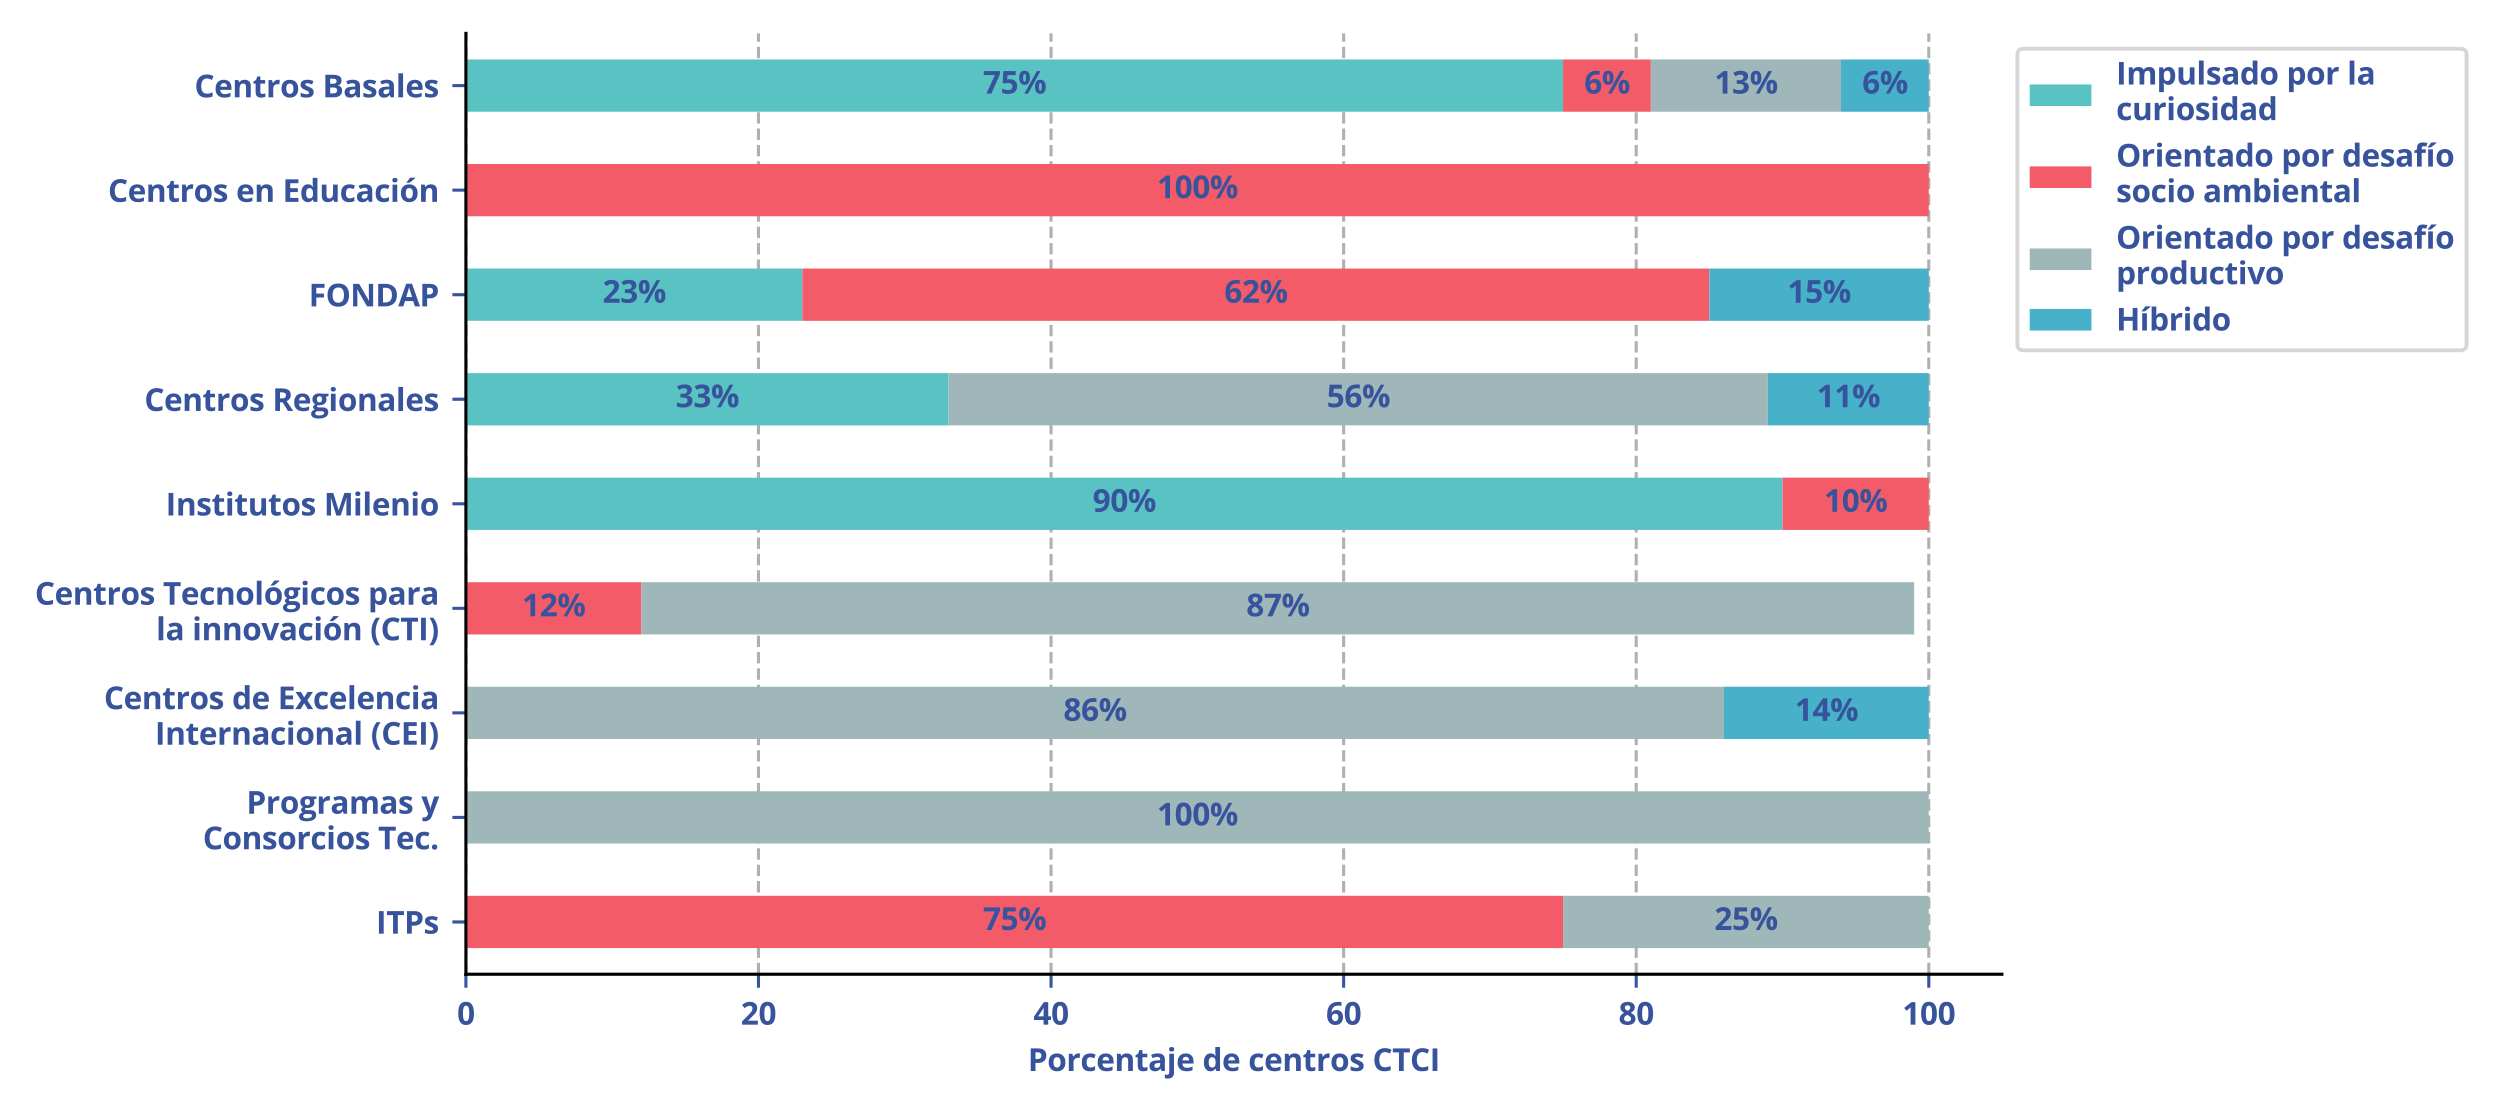 <?xml version="1.0" encoding="utf-8" standalone="no"?>
<!DOCTYPE svg PUBLIC "-//W3C//DTD SVG 1.1//EN"
  "http://www.w3.org/Graphics/SVG/1.1/DTD/svg11.dtd">
<svg xmlns:xlink="http://www.w3.org/1999/xlink" width="648pt" height="288pt" viewBox="0 0 648 288" xmlns="http://www.w3.org/2000/svg" version="1.1">
 <defs>
  <style type="text/css">*{stroke-linejoin: round; stroke-linecap: butt}</style>
 </defs>
 <g id="figure_1">
  <g id="patch_1">
   <path d="M 0 288 
L 648 288 
L 648 0 
L 0 0 
z
" style="fill: #ffffff"/>
  </g>
  <g id="axes_1">
   <g id="patch_2">
    <path d="M 120.76 252.52 
L 518.9 252.52 
L 518.9 8.64 
L 120.76 8.64 
z
" style="fill: #ffffff"/>
   </g>
   <g id="matplotlib.axis_1">
    <g id="xtick_1">
     <g id="line2d_1">
      <path d="M 120.76 252.52 
L 120.76 8.64 
" clip-path="url(#pa221a83be5)" style="fill: none; stroke-dasharray: 2.96,1.28; stroke-dashoffset: 0; stroke: #b0b0b0; stroke-width: 0.8"/>
     </g>
     <g id="line2d_2">
      <defs>
       <path id="mdf74c0a220" d="M 0 0 
L 0 3.5 
" style="stroke: #37539c; stroke-width: 0.8"/>
      </defs>
      <g>
       <use xlink:href="#mdf74c0a220" x="120.76" y="252.52" style="fill: #37539c; stroke: #37539c; stroke-width: 0.8"/>
      </g>
     </g>
     <g id="text_1">
      <!-- 0 -->
      <g style="fill: #37539c" transform="translate(118.473 265.599) scale(0.08 -0.08)">
       <defs>
        <path id="OpenSans-Bold-30" d="M 3425 2284 
Q 3425 1731 3339 1297 
Q 3253 863 3064 559 
Q 2875 256 2569 96 
Q 2263 -63 1825 -63 
Q 1275 -63 922 217 
Q 569 497 400 1023 
Q 231 1550 231 2284 
Q 231 3025 386 3551 
Q 541 4078 891 4359 
Q 1241 4641 1825 4641 
Q 2372 4641 2726 4361 
Q 3081 4081 3253 3554 
Q 3425 3028 3425 2284 
z
M 1191 2284 
Q 1191 1763 1248 1414 
Q 1306 1066 1443 891 
Q 1581 716 1825 716 
Q 2066 716 2205 889 
Q 2344 1063 2403 1411 
Q 2463 1759 2463 2284 
Q 2463 2806 2403 3156 
Q 2344 3506 2205 3682 
Q 2066 3859 1825 3859 
Q 1581 3859 1443 3682 
Q 1306 3506 1248 3156 
Q 1191 2806 1191 2284 
z
" transform="scale(0.016)"/>
       </defs>
       <use xlink:href="#OpenSans-Bold-30"/>
      </g>
     </g>
    </g>
    <g id="xtick_2">
     <g id="line2d_3">
      <path d="M 196.596 252.52 
L 196.596 8.64 
" clip-path="url(#pa221a83be5)" style="fill: none; stroke-dasharray: 2.96,1.28; stroke-dashoffset: 0; stroke: #b0b0b0; stroke-width: 0.8"/>
     </g>
     <g id="line2d_4">
      <g>
       <use xlink:href="#mdf74c0a220" x="196.596" y="252.52" style="fill: #37539c; stroke: #37539c; stroke-width: 0.8"/>
      </g>
     </g>
     <g id="text_2">
      <!-- 20 -->
      <g style="fill: #37539c" transform="translate(192.022 265.599) scale(0.08 -0.08)">
       <defs>
        <path id="OpenSans-Bold-32" d="M 3450 0 
L 256 0 
L 256 672 
L 1403 1831 
Q 1750 2188 1961 2427 
Q 2172 2666 2267 2862 
Q 2363 3059 2363 3284 
Q 2363 3556 2211 3692 
Q 2059 3828 1806 3828 
Q 1541 3828 1291 3706 
Q 1041 3584 769 3359 
L 244 3981 
Q 441 4150 661 4300 
Q 881 4450 1173 4542 
Q 1466 4634 1875 4634 
Q 2325 4634 2648 4471 
Q 2972 4309 3147 4029 
Q 3322 3750 3322 3397 
Q 3322 3019 3172 2706 
Q 3022 2394 2736 2087 
Q 2450 1781 2047 1409 
L 1459 856 
L 1459 813 
L 3450 813 
L 3450 0 
z
" transform="scale(0.016)"/>
       </defs>
       <use xlink:href="#OpenSans-Bold-32"/>
       <use xlink:href="#OpenSans-Bold-30" x="57.178"/>
      </g>
     </g>
    </g>
    <g id="xtick_3">
     <g id="line2d_5">
      <path d="M 272.432 252.52 
L 272.432 8.64 
" clip-path="url(#pa221a83be5)" style="fill: none; stroke-dasharray: 2.96,1.28; stroke-dashoffset: 0; stroke: #b0b0b0; stroke-width: 0.8"/>
     </g>
     <g id="line2d_6">
      <g>
       <use xlink:href="#mdf74c0a220" x="272.432" y="252.52" style="fill: #37539c; stroke: #37539c; stroke-width: 0.8"/>
      </g>
     </g>
     <g id="text_3">
      <!-- 40 -->
      <g style="fill: #37539c" transform="translate(267.859 265.599) scale(0.08 -0.08)">
       <defs>
        <path id="OpenSans-Bold-34" d="M 3553 947 
L 3003 947 
L 3003 0 
L 2059 0 
L 2059 947 
L 109 947 
L 109 1619 
L 2113 4569 
L 3003 4569 
L 3003 1697 
L 3553 1697 
L 3553 947 
z
M 2059 1697 
L 2059 2472 
Q 2059 2581 2064 2731 
Q 2069 2881 2075 3031 
Q 2081 3181 2089 3298 
Q 2097 3416 2100 3463 
L 2075 3463 
Q 2016 3334 1950 3214 
Q 1884 3094 1797 2963 
L 959 1697 
L 2059 1697 
z
" transform="scale(0.016)"/>
       </defs>
       <use xlink:href="#OpenSans-Bold-34"/>
       <use xlink:href="#OpenSans-Bold-30" x="57.178"/>
      </g>
     </g>
    </g>
    <g id="xtick_4">
     <g id="line2d_7">
      <path d="M 348.269 252.52 
L 348.269 8.64 
" clip-path="url(#pa221a83be5)" style="fill: none; stroke-dasharray: 2.96,1.28; stroke-dashoffset: 0; stroke: #b0b0b0; stroke-width: 0.8"/>
     </g>
     <g id="line2d_8">
      <g>
       <use xlink:href="#mdf74c0a220" x="348.269" y="252.52" style="fill: #37539c; stroke: #37539c; stroke-width: 0.8"/>
      </g>
     </g>
     <g id="text_4">
      <!-- 60 -->
      <g style="fill: #37539c" transform="translate(343.695 265.599) scale(0.08 -0.08)">
       <defs>
        <path id="OpenSans-Bold-36" d="M 225 1941 
Q 225 2334 283 2720 
Q 341 3106 484 3448 
Q 628 3791 887 4055 
Q 1147 4319 1547 4470 
Q 1947 4622 2516 4622 
Q 2650 4622 2829 4611 
Q 3009 4600 3128 4575 
L 3128 3803 
Q 3003 3831 2861 3848 
Q 2719 3866 2578 3866 
Q 2009 3866 1698 3684 
Q 1388 3503 1261 3183 
Q 1134 2863 1113 2438 
L 1153 2438 
Q 1241 2591 1373 2709 
Q 1506 2828 1697 2898 
Q 1888 2969 2144 2969 
Q 2544 2969 2837 2798 
Q 3131 2628 3290 2306 
Q 3450 1984 3450 1522 
Q 3450 1028 3259 672 
Q 3069 316 2720 126 
Q 2372 -63 1894 -63 
Q 1544 -63 1241 57 
Q 938 178 709 425 
Q 481 672 353 1048 
Q 225 1425 225 1941 
z
M 1875 709 
Q 2159 709 2337 903 
Q 2516 1097 2516 1509 
Q 2516 1844 2361 2036 
Q 2206 2228 1894 2228 
Q 1681 2228 1520 2133 
Q 1359 2038 1271 1892 
Q 1184 1747 1184 1594 
Q 1184 1434 1228 1278 
Q 1272 1122 1359 994 
Q 1447 866 1576 787 
Q 1706 709 1875 709 
z
" transform="scale(0.016)"/>
       </defs>
       <use xlink:href="#OpenSans-Bold-36"/>
       <use xlink:href="#OpenSans-Bold-30" x="57.178"/>
      </g>
     </g>
    </g>
    <g id="xtick_5">
     <g id="line2d_9">
      <path d="M 424.105 252.52 
L 424.105 8.64 
" clip-path="url(#pa221a83be5)" style="fill: none; stroke-dasharray: 2.96,1.28; stroke-dashoffset: 0; stroke: #b0b0b0; stroke-width: 0.8"/>
     </g>
     <g id="line2d_10">
      <g>
       <use xlink:href="#mdf74c0a220" x="424.105" y="252.52" style="fill: #37539c; stroke: #37539c; stroke-width: 0.8"/>
      </g>
     </g>
     <g id="text_5">
      <!-- 80 -->
      <g style="fill: #37539c" transform="translate(419.531 265.599) scale(0.08 -0.08)">
       <defs>
        <path id="OpenSans-Bold-38" d="M 1831 4628 
Q 2225 4628 2558 4506 
Q 2891 4384 3091 4139 
Q 3291 3894 3291 3525 
Q 3291 3250 3183 3044 
Q 3075 2838 2890 2683 
Q 2706 2528 2472 2413 
Q 2716 2284 2934 2114 
Q 3153 1944 3292 1716 
Q 3431 1488 3431 1184 
Q 3431 803 3228 523 
Q 3025 244 2665 90 
Q 2306 -63 1831 -63 
Q 1319 -63 959 84 
Q 600 231 412 504 
Q 225 778 225 1159 
Q 225 1472 342 1703 
Q 459 1934 659 2101 
Q 859 2269 1100 2388 
Q 897 2516 730 2678 
Q 563 2841 464 3050 
Q 366 3259 366 3531 
Q 366 3894 570 4137 
Q 775 4381 1109 4504 
Q 1444 4628 1831 4628 
z
M 1119 1216 
Q 1119 969 1295 808 
Q 1472 647 1819 647 
Q 2178 647 2356 801 
Q 2534 956 2534 1209 
Q 2534 1384 2432 1515 
Q 2331 1647 2178 1751 
Q 2025 1856 1869 1947 
L 1784 1991 
Q 1584 1900 1436 1787 
Q 1288 1675 1203 1534 
Q 1119 1394 1119 1216 
z
M 1825 3922 
Q 1588 3922 1431 3800 
Q 1275 3678 1275 3456 
Q 1275 3300 1351 3183 
Q 1428 3066 1554 2978 
Q 1681 2891 1831 2816 
Q 1975 2884 2100 2968 
Q 2225 3053 2303 3172 
Q 2381 3291 2381 3456 
Q 2381 3678 2223 3800 
Q 2066 3922 1825 3922 
z
" transform="scale(0.016)"/>
       </defs>
       <use xlink:href="#OpenSans-Bold-38"/>
       <use xlink:href="#OpenSans-Bold-30" x="57.178"/>
      </g>
     </g>
    </g>
    <g id="xtick_6">
     <g id="line2d_11">
      <path d="M 499.941 252.52 
L 499.941 8.64 
" clip-path="url(#pa221a83be5)" style="fill: none; stroke-dasharray: 2.96,1.28; stroke-dashoffset: 0; stroke: #b0b0b0; stroke-width: 0.8"/>
     </g>
     <g id="line2d_12">
      <g>
       <use xlink:href="#mdf74c0a220" x="499.941" y="252.52" style="fill: #37539c; stroke: #37539c; stroke-width: 0.8"/>
      </g>
     </g>
     <g id="text_6">
      <!-- 100 -->
      <g style="fill: #37539c" transform="translate(493.08 265.599) scale(0.08 -0.08)">
       <defs>
        <path id="OpenSans-Bold-31" d="M 2644 0 
L 1678 0 
L 1678 2644 
Q 1678 2753 1681 2914 
Q 1684 3075 1690 3245 
Q 1697 3416 1703 3553 
Q 1669 3513 1564 3414 
Q 1459 3316 1369 3238 
L 844 2816 
L 378 3397 
L 1850 4569 
L 2644 4569 
L 2644 0 
z
" transform="scale(0.016)"/>
       </defs>
       <use xlink:href="#OpenSans-Bold-31"/>
       <use xlink:href="#OpenSans-Bold-30" x="57.178"/>
       <use xlink:href="#OpenSans-Bold-30" x="114.355"/>
      </g>
     </g>
    </g>
    <g id="text_7">
     <!-- Porcentaje de centros CTCI -->
     <g style="fill: #37539c" transform="translate(266.423 277.6) scale(0.08 -0.08)">
      <defs>
       <path id="OpenSans-Bold-50" d="M 2034 4569 
Q 2919 4569 3325 4189 
Q 3731 3809 3731 3144 
Q 3731 2844 3640 2570 
Q 3550 2297 3345 2084 
Q 3141 1872 2800 1748 
Q 2459 1625 1959 1625 
L 1544 1625 
L 1544 0 
L 575 0 
L 575 4569 
L 2034 4569 
z
M 1984 3775 
L 1544 3775 
L 1544 2419 
L 1863 2419 
Q 2134 2419 2334 2491 
Q 2534 2563 2643 2716 
Q 2753 2869 2753 3109 
Q 2753 3447 2565 3611 
Q 2378 3775 1984 3775 
z
" transform="scale(0.016)"/>
       <path id="OpenSans-Bold-6f" d="M 3675 1753 
Q 3675 1316 3558 978 
Q 3441 641 3217 408 
Q 2994 175 2680 56 
Q 2366 -63 1972 -63 
Q 1603 -63 1295 56 
Q 988 175 761 408 
Q 534 641 411 978 
Q 288 1316 288 1753 
Q 288 2334 494 2737 
Q 700 3141 1081 3350 
Q 1463 3559 1991 3559 
Q 2481 3559 2861 3350 
Q 3241 3141 3458 2737 
Q 3675 2334 3675 1753 
z
M 1259 1753 
Q 1259 1409 1334 1175 
Q 1409 941 1568 822 
Q 1728 703 1984 703 
Q 2238 703 2395 822 
Q 2553 941 2626 1175 
Q 2700 1409 2700 1753 
Q 2700 2100 2626 2329 
Q 2553 2559 2393 2675 
Q 2234 2791 1978 2791 
Q 1600 2791 1429 2531 
Q 1259 2272 1259 1753 
z
" transform="scale(0.016)"/>
       <path id="OpenSans-Bold-72" d="M 2450 3559 
Q 2522 3559 2617 3551 
Q 2713 3544 2772 3531 
L 2700 2638 
Q 2653 2653 2567 2661 
Q 2481 2669 2419 2669 
Q 2234 2669 2061 2622 
Q 1888 2575 1750 2470 
Q 1613 2366 1533 2195 
Q 1453 2025 1453 1778 
L 1453 0 
L 500 0 
L 500 3494 
L 1222 3494 
L 1363 2906 
L 1409 2906 
Q 1513 3084 1667 3232 
Q 1822 3381 2020 3470 
Q 2219 3559 2450 3559 
z
" transform="scale(0.016)"/>
       <path id="OpenSans-Bold-63" d="M 1919 -63 
Q 1400 -63 1034 126 
Q 669 316 478 712 
Q 288 1109 288 1728 
Q 288 2369 505 2773 
Q 722 3178 1108 3368 
Q 1494 3559 2003 3559 
Q 2366 3559 2630 3489 
Q 2894 3419 3091 3322 
L 2809 2584 
Q 2584 2675 2390 2733 
Q 2197 2791 2003 2791 
Q 1753 2791 1587 2673 
Q 1422 2556 1340 2322 
Q 1259 2088 1259 1734 
Q 1259 1388 1346 1159 
Q 1434 931 1600 820 
Q 1766 709 2003 709 
Q 2300 709 2531 789 
Q 2763 869 2981 1013 
L 2981 197 
Q 2763 59 2523 -2 
Q 2284 -63 1919 -63 
z
" transform="scale(0.016)"/>
       <path id="OpenSans-Bold-65" d="M 1941 3559 
Q 2425 3559 2775 3373 
Q 3125 3188 3315 2834 
Q 3506 2481 3506 1972 
L 3506 1509 
L 1253 1509 
Q 1269 1106 1495 876 
Q 1722 647 2125 647 
Q 2459 647 2737 715 
Q 3016 784 3309 922 
L 3309 184 
Q 3050 56 2767 -3 
Q 2484 -63 2081 -63 
Q 1556 -63 1151 131 
Q 747 325 517 722 
Q 288 1119 288 1722 
Q 288 2334 495 2742 
Q 703 3150 1075 3354 
Q 1447 3559 1941 3559 
z
M 1947 2881 
Q 1669 2881 1486 2703 
Q 1303 2525 1275 2144 
L 2613 2144 
Q 2609 2356 2536 2522 
Q 2463 2688 2317 2784 
Q 2172 2881 1947 2881 
z
" transform="scale(0.016)"/>
       <path id="OpenSans-Bold-6e" d="M 2484 3559 
Q 3044 3559 3384 3254 
Q 3725 2950 3725 2278 
L 3725 0 
L 2772 0 
L 2772 2041 
Q 2772 2416 2636 2606 
Q 2500 2797 2209 2797 
Q 1772 2797 1612 2500 
Q 1453 2203 1453 1644 
L 1453 0 
L 500 0 
L 500 3494 
L 1228 3494 
L 1356 3047 
L 1409 3047 
Q 1522 3228 1689 3340 
Q 1856 3453 2061 3506 
Q 2266 3559 2484 3559 
z
" transform="scale(0.016)"/>
       <path id="OpenSans-Bold-74" d="M 1972 697 
Q 2128 697 2276 728 
Q 2425 759 2572 806 
L 2572 97 
Q 2419 28 2192 -17 
Q 1966 -63 1697 -63 
Q 1384 -63 1136 39 
Q 888 141 745 392 
Q 603 644 603 1094 
L 603 2778 
L 147 2778 
L 147 3181 
L 672 3500 
L 947 4238 
L 1556 4238 
L 1556 3494 
L 2534 3494 
L 2534 2778 
L 1556 2778 
L 1556 1094 
Q 1556 894 1670 795 
Q 1784 697 1972 697 
z
" transform="scale(0.016)"/>
       <path id="OpenSans-Bold-61" d="M 1931 3566 
Q 2634 3566 3009 3259 
Q 3384 2953 3384 2328 
L 3384 0 
L 2719 0 
L 2534 475 
L 2509 475 
Q 2359 288 2203 169 
Q 2047 50 1844 -6 
Q 1641 -63 1350 -63 
Q 1041 -63 795 56 
Q 550 175 409 420 
Q 269 666 269 1044 
Q 269 1600 659 1864 
Q 1050 2128 1831 2156 
L 2438 2175 
L 2438 2328 
Q 2438 2603 2294 2731 
Q 2150 2859 1894 2859 
Q 1641 2859 1397 2787 
Q 1153 2716 909 2606 
L 594 3250 
Q 872 3397 1217 3481 
Q 1563 3566 1931 3566 
z
M 2438 1619 
L 2069 1606 
Q 1606 1594 1426 1441 
Q 1247 1288 1247 1038 
Q 1247 819 1375 726 
Q 1503 634 1709 634 
Q 2016 634 2227 815 
Q 2438 997 2438 1331 
L 2438 1619 
z
" transform="scale(0.016)"/>
       <path id="OpenSans-Bold-6a" d="M 219 -1538 
Q 56 -1538 -119 -1514 
Q -294 -1491 -409 -1459 
L -409 -709 
Q -294 -741 -192 -755 
Q -91 -769 38 -769 
Q 231 -769 365 -661 
Q 500 -553 500 -238 
L 500 3494 
L 1453 3494 
L 1453 -378 
Q 1453 -697 1331 -961 
Q 1209 -1225 937 -1381 
Q 666 -1538 219 -1538 
z
M 459 4397 
Q 459 4666 611 4764 
Q 763 4863 978 4863 
Q 1191 4863 1344 4764 
Q 1497 4666 1497 4397 
Q 1497 4131 1344 4029 
Q 1191 3928 978 3928 
Q 763 3928 611 4029 
Q 459 4131 459 4397 
z
" transform="scale(0.016)"/>
       <path id="OpenSans-Bold-20" transform="scale(0.016)"/>
       <path id="OpenSans-Bold-64" d="M 1606 -63 
Q 1022 -63 655 395 
Q 288 853 288 1741 
Q 288 2638 659 3098 
Q 1031 3559 1631 3559 
Q 1881 3559 2072 3490 
Q 2263 3422 2402 3306 
Q 2541 3191 2638 3047 
L 2669 3047 
Q 2650 3147 2623 3342 
Q 2597 3538 2597 3744 
L 2597 4863 
L 3553 4863 
L 3553 0 
L 2822 0 
L 2638 453 
L 2597 453 
Q 2506 309 2370 192 
Q 2234 75 2046 6 
Q 1859 -63 1606 -63 
z
M 1941 697 
Q 2331 697 2492 930 
Q 2653 1163 2663 1631 
L 2663 1734 
Q 2663 2244 2506 2514 
Q 2350 2784 1925 2784 
Q 1609 2784 1431 2512 
Q 1253 2241 1253 1728 
Q 1253 1216 1433 956 
Q 1613 697 1941 697 
z
" transform="scale(0.016)"/>
       <path id="OpenSans-Bold-73" d="M 2938 1038 
Q 2938 681 2770 436 
Q 2603 191 2272 64 
Q 1941 -63 1447 -63 
Q 1081 -63 820 -16 
Q 559 31 294 141 
L 294 928 
Q 578 800 904 717 
Q 1231 634 1478 634 
Q 1756 634 1876 717 
Q 1997 800 1997 934 
Q 1997 1022 1948 1092 
Q 1900 1163 1740 1252 
Q 1581 1341 1241 1484 
Q 913 1622 702 1762 
Q 491 1903 389 2095 
Q 288 2288 288 2584 
Q 288 3069 664 3314 
Q 1041 3559 1672 3559 
Q 1997 3559 2292 3493 
Q 2588 3428 2900 3284 
L 2613 2597 
Q 2353 2709 2123 2781 
Q 1894 2853 1656 2853 
Q 1447 2853 1340 2797 
Q 1234 2741 1234 2625 
Q 1234 2541 1289 2475 
Q 1344 2409 1501 2329 
Q 1659 2250 1966 2125 
Q 2263 2003 2481 1870 
Q 2700 1738 2819 1542 
Q 2938 1347 2938 1038 
z
" transform="scale(0.016)"/>
       <path id="OpenSans-Bold-43" d="M 2516 3828 
Q 2238 3828 2023 3720 
Q 1809 3613 1664 3409 
Q 1519 3206 1444 2918 
Q 1369 2631 1369 2272 
Q 1369 1788 1489 1445 
Q 1609 1103 1862 923 
Q 2116 744 2516 744 
Q 2794 744 3073 806 
Q 3353 869 3681 984 
L 3681 172 
Q 3378 47 3084 -8 
Q 2791 -63 2425 -63 
Q 1719 -63 1264 229 
Q 809 522 590 1048 
Q 372 1575 372 2278 
Q 372 2797 512 3228 
Q 653 3659 925 3975 
Q 1197 4291 1597 4462 
Q 1997 4634 2516 4634 
Q 2856 4634 3198 4548 
Q 3541 4463 3853 4313 
L 3541 3525 
Q 3284 3647 3025 3737 
Q 2766 3828 2516 3828 
z
" transform="scale(0.016)"/>
       <path id="OpenSans-Bold-54" d="M 2338 0 
L 1369 0 
L 1369 3763 
L 128 3763 
L 128 4569 
L 3578 4569 
L 3578 3763 
L 2338 3763 
L 2338 0 
z
" transform="scale(0.016)"/>
       <path id="OpenSans-Bold-49" d="M 575 0 
L 575 4569 
L 1544 4569 
L 1544 0 
L 575 0 
z
" transform="scale(0.016)"/>
      </defs>
      <use xlink:href="#OpenSans-Bold-50"/>
      <use xlink:href="#OpenSans-Bold-6f" x="62.793"/>
      <use xlink:href="#OpenSans-Bold-72" x="124.707"/>
      <use xlink:href="#OpenSans-Bold-63" x="170.117"/>
      <use xlink:href="#OpenSans-Bold-65" x="221.533"/>
      <use xlink:href="#OpenSans-Bold-6e" x="280.615"/>
      <use xlink:href="#OpenSans-Bold-74" x="346.338"/>
      <use xlink:href="#OpenSans-Bold-61" x="389.746"/>
      <use xlink:href="#OpenSans-Bold-6a" x="450.146"/>
      <use xlink:href="#OpenSans-Bold-65" x="480.664"/>
      <use xlink:href="#OpenSans-Bold-20" x="539.746"/>
      <use xlink:href="#OpenSans-Bold-64" x="565.723"/>
      <use xlink:href="#OpenSans-Bold-65" x="629.004"/>
      <use xlink:href="#OpenSans-Bold-20" x="688.086"/>
      <use xlink:href="#OpenSans-Bold-63" x="714.062"/>
      <use xlink:href="#OpenSans-Bold-65" x="765.479"/>
      <use xlink:href="#OpenSans-Bold-6e" x="824.561"/>
      <use xlink:href="#OpenSans-Bold-74" x="890.283"/>
      <use xlink:href="#OpenSans-Bold-72" x="933.691"/>
      <use xlink:href="#OpenSans-Bold-6f" x="979.102"/>
      <use xlink:href="#OpenSans-Bold-73" x="1041.016"/>
      <use xlink:href="#OpenSans-Bold-20" x="1090.723"/>
      <use xlink:href="#OpenSans-Bold-43" x="1116.699"/>
      <use xlink:href="#OpenSans-Bold-54" x="1180.42"/>
      <use xlink:href="#OpenSans-Bold-43" x="1238.33"/>
      <use xlink:href="#OpenSans-Bold-49" x="1302.051"/>
     </g>
    </g>
   </g>
   <g id="matplotlib.axis_2">
    <g id="ytick_1">
     <g id="line2d_13">
      <defs>
       <path id="m6ae0f8cddd" d="M 0 0 
L -3.5 0 
" style="stroke: #37539c; stroke-width: 0.8"/>
      </defs>
      <g>
       <use xlink:href="#m6ae0f8cddd" x="120.76" y="238.971" style="fill: #37539c; stroke: #37539c; stroke-width: 0.8"/>
      </g>
     </g>
     <g id="text_8">
      <!-- ITPs -->
      <g style="fill: #37539c" transform="translate(97.479 242.01) scale(0.08 -0.08)">
       <use xlink:href="#OpenSans-Bold-49"/>
       <use xlink:href="#OpenSans-Bold-54" x="33.105"/>
       <use xlink:href="#OpenSans-Bold-50" x="91.016"/>
       <use xlink:href="#OpenSans-Bold-73" x="153.809"/>
      </g>
     </g>
    </g>
    <g id="ytick_2">
     <g id="line2d_14">
      <g>
       <use xlink:href="#m6ae0f8cddd" x="120.76" y="211.873" style="fill: #37539c; stroke: #37539c; stroke-width: 0.8"/>
      </g>
     </g>
     <g id="text_9">
      <!-- Programas y -->
      <g style="fill: #37539c" transform="translate(63.871 210.912) scale(0.08 -0.08)">
       <defs>
        <path id="OpenSans-Bold-67" d="M 1522 -1538 
Q 791 -1538 405 -1283 
Q 19 -1028 19 -569 
Q 19 -253 216 -40 
Q 413 172 794 263 
Q 647 325 537 467 
Q 428 609 428 769 
Q 428 969 543 1101 
Q 659 1234 878 1363 
Q 603 1481 442 1743 
Q 281 2006 281 2363 
Q 281 2744 448 3011 
Q 616 3278 936 3418 
Q 1256 3559 1716 3559 
Q 1813 3559 1941 3546 
Q 2069 3534 2176 3518 
Q 2284 3503 2322 3494 
L 3541 3494 
L 3541 3009 
L 2994 2869 
Q 3069 2753 3106 2622 
Q 3144 2491 3144 2344 
Q 3144 1781 2751 1467 
Q 2359 1153 1663 1153 
Q 1497 1163 1350 1178 
Q 1278 1122 1240 1059 
Q 1203 997 1203 928 
Q 1203 859 1261 814 
Q 1319 769 1436 745 
Q 1553 722 1728 722 
L 2322 722 
Q 2897 722 3198 475 
Q 3500 228 3500 -250 
Q 3500 -863 2989 -1200 
Q 2478 -1538 1522 -1538 
z
M 1563 -916 
Q 1903 -916 2148 -852 
Q 2394 -788 2525 -670 
Q 2656 -553 2656 -391 
Q 2656 -259 2579 -182 
Q 2503 -106 2348 -75 
Q 2194 -44 1953 -44 
L 1459 -44 
Q 1284 -44 1145 -100 
Q 1006 -156 925 -257 
Q 844 -359 844 -494 
Q 844 -691 1033 -803 
Q 1222 -916 1563 -916 
z
M 1716 1734 
Q 1984 1734 2109 1900 
Q 2234 2066 2234 2350 
Q 2234 2666 2104 2823 
Q 1975 2981 1716 2981 
Q 1453 2981 1322 2823 
Q 1191 2666 1191 2350 
Q 1191 2066 1320 1900 
Q 1450 1734 1716 1734 
z
" transform="scale(0.016)"/>
        <path id="OpenSans-Bold-6d" d="M 4603 3559 
Q 5197 3559 5501 3254 
Q 5806 2950 5806 2278 
L 5806 0 
L 4850 0 
L 4850 2041 
Q 4850 2416 4722 2606 
Q 4594 2797 4325 2797 
Q 3947 2797 3787 2526 
Q 3628 2256 3628 1753 
L 3628 0 
L 2675 0 
L 2675 2041 
Q 2675 2291 2619 2459 
Q 2563 2628 2447 2712 
Q 2331 2797 2150 2797 
Q 1884 2797 1732 2664 
Q 1581 2531 1517 2273 
Q 1453 2016 1453 1644 
L 1453 0 
L 500 0 
L 500 3494 
L 1228 3494 
L 1356 3047 
L 1409 3047 
Q 1516 3228 1677 3340 
Q 1838 3453 2031 3506 
Q 2225 3559 2425 3559 
Q 2809 3559 3076 3434 
Q 3344 3309 3488 3047 
L 3572 3047 
Q 3728 3316 4014 3437 
Q 4300 3559 4603 3559 
z
" transform="scale(0.016)"/>
        <path id="OpenSans-Bold-79" d="M 0 3494 
L 1044 3494 
L 1703 1528 
Q 1734 1434 1756 1337 
Q 1778 1241 1793 1137 
Q 1809 1034 1819 922 
L 1838 922 
Q 1856 1091 1889 1237 
Q 1922 1384 1972 1528 
L 2619 3494 
L 3641 3494 
L 2163 -447 
Q 2028 -809 1812 -1051 
Q 1597 -1294 1317 -1416 
Q 1038 -1538 703 -1538 
Q 541 -1538 422 -1520 
Q 303 -1503 219 -1484 
L 219 -728 
Q 284 -744 384 -756 
Q 484 -769 594 -769 
Q 794 -769 937 -684 
Q 1081 -600 1178 -458 
Q 1275 -316 1331 -147 
L 1388 25 
L 0 3494 
z
" transform="scale(0.016)"/>
       </defs>
       <use xlink:href="#OpenSans-Bold-50"/>
       <use xlink:href="#OpenSans-Bold-72" x="62.793"/>
       <use xlink:href="#OpenSans-Bold-6f" x="108.203"/>
       <use xlink:href="#OpenSans-Bold-67" x="170.117"/>
       <use xlink:href="#OpenSans-Bold-72" x="226.611"/>
       <use xlink:href="#OpenSans-Bold-61" x="272.021"/>
       <use xlink:href="#OpenSans-Bold-6d" x="332.422"/>
       <use xlink:href="#OpenSans-Bold-61" x="430.615"/>
       <use xlink:href="#OpenSans-Bold-73" x="491.016"/>
       <use xlink:href="#OpenSans-Bold-20" x="540.723"/>
       <use xlink:href="#OpenSans-Bold-79" x="566.699"/>
      </g>
      <!-- Consorcios Tec. -->
      <g style="fill: #37539c" transform="translate(52.571 220.129) scale(0.08 -0.08)">
       <defs>
        <path id="OpenSans-Bold-69" d="M 1453 3494 
L 1453 0 
L 500 0 
L 500 3494 
L 1453 3494 
z
M 978 4863 
Q 1191 4863 1344 4764 
Q 1497 4666 1497 4397 
Q 1497 4131 1344 4029 
Q 1191 3928 978 3928 
Q 763 3928 611 4029 
Q 459 4131 459 4397 
Q 459 4666 611 4764 
Q 763 4863 978 4863 
z
" transform="scale(0.016)"/>
        <path id="OpenSans-Bold-2e" d="M 366 447 
Q 366 741 527 859 
Q 688 978 916 978 
Q 1138 978 1298 859 
Q 1459 741 1459 447 
Q 1459 166 1298 41 
Q 1138 -84 916 -84 
Q 688 -84 527 41 
Q 366 166 366 447 
z
" transform="scale(0.016)"/>
       </defs>
       <use xlink:href="#OpenSans-Bold-43"/>
       <use xlink:href="#OpenSans-Bold-6f" x="63.721"/>
       <use xlink:href="#OpenSans-Bold-6e" x="125.635"/>
       <use xlink:href="#OpenSans-Bold-73" x="191.357"/>
       <use xlink:href="#OpenSans-Bold-6f" x="241.064"/>
       <use xlink:href="#OpenSans-Bold-72" x="302.979"/>
       <use xlink:href="#OpenSans-Bold-63" x="348.389"/>
       <use xlink:href="#OpenSans-Bold-69" x="399.805"/>
       <use xlink:href="#OpenSans-Bold-6f" x="430.322"/>
       <use xlink:href="#OpenSans-Bold-73" x="492.236"/>
       <use xlink:href="#OpenSans-Bold-20" x="541.943"/>
       <use xlink:href="#OpenSans-Bold-54" x="567.92"/>
       <use xlink:href="#OpenSans-Bold-65" x="625.83"/>
       <use xlink:href="#OpenSans-Bold-63" x="684.912"/>
       <use xlink:href="#OpenSans-Bold-2e" x="736.328"/>
      </g>
     </g>
    </g>
    <g id="ytick_3">
     <g id="line2d_15">
      <g>
       <use xlink:href="#m6ae0f8cddd" x="120.76" y="184.776" style="fill: #37539c; stroke: #37539c; stroke-width: 0.8"/>
      </g>
     </g>
     <g id="text_10">
      <!-- Centros de Excelencia -->
      <g style="fill: #37539c" transform="translate(26.94 183.814) scale(0.08 -0.08)">
       <defs>
        <path id="OpenSans-Bold-45" d="M 3206 0 
L 575 0 
L 575 4569 
L 3206 4569 
L 3206 3775 
L 1544 3775 
L 1544 2772 
L 3091 2772 
L 3091 1978 
L 1544 1978 
L 1544 800 
L 3206 800 
L 3206 0 
z
" transform="scale(0.016)"/>
        <path id="OpenSans-Bold-78" d="M 1216 1784 
L 91 3494 
L 1172 3494 
L 1850 2381 
L 2534 3494 
L 3616 3494 
L 2478 1784 
L 3669 0 
L 2584 0 
L 1850 1197 
L 1113 0 
L 31 0 
L 1216 1784 
z
" transform="scale(0.016)"/>
        <path id="OpenSans-Bold-6c" d="M 1453 0 
L 500 0 
L 500 4863 
L 1453 4863 
L 1453 0 
z
" transform="scale(0.016)"/>
       </defs>
       <use xlink:href="#OpenSans-Bold-43"/>
       <use xlink:href="#OpenSans-Bold-65" x="63.721"/>
       <use xlink:href="#OpenSans-Bold-6e" x="122.803"/>
       <use xlink:href="#OpenSans-Bold-74" x="188.525"/>
       <use xlink:href="#OpenSans-Bold-72" x="231.934"/>
       <use xlink:href="#OpenSans-Bold-6f" x="277.344"/>
       <use xlink:href="#OpenSans-Bold-73" x="339.258"/>
       <use xlink:href="#OpenSans-Bold-20" x="388.965"/>
       <use xlink:href="#OpenSans-Bold-64" x="414.941"/>
       <use xlink:href="#OpenSans-Bold-65" x="478.223"/>
       <use xlink:href="#OpenSans-Bold-20" x="537.305"/>
       <use xlink:href="#OpenSans-Bold-45" x="563.281"/>
       <use xlink:href="#OpenSans-Bold-78" x="619.287"/>
       <use xlink:href="#OpenSans-Bold-63" x="677.1"/>
       <use xlink:href="#OpenSans-Bold-65" x="728.516"/>
       <use xlink:href="#OpenSans-Bold-6c" x="787.598"/>
       <use xlink:href="#OpenSans-Bold-65" x="818.115"/>
       <use xlink:href="#OpenSans-Bold-6e" x="877.197"/>
       <use xlink:href="#OpenSans-Bold-63" x="942.92"/>
       <use xlink:href="#OpenSans-Bold-69" x="994.336"/>
       <use xlink:href="#OpenSans-Bold-61" x="1024.854"/>
      </g>
      <!-- Internacional (CEI) -->
      <g style="fill: #37539c" transform="translate(40.165 193.031) scale(0.08 -0.08)">
       <defs>
        <path id="OpenSans-Bold-28" d="M 256 1753 
Q 256 2275 356 2773 
Q 456 3272 665 3726 
Q 875 4181 1197 4569 
L 1978 4569 
Q 1541 3969 1314 3244 
Q 1088 2519 1088 1759 
Q 1088 1266 1188 777 
Q 1288 288 1486 -165 
Q 1684 -619 1972 -1013 
L 1197 -1013 
Q 875 -638 665 -192 
Q 456 253 356 745 
Q 256 1238 256 1753 
z
" transform="scale(0.016)"/>
        <path id="OpenSans-Bold-29" d="M 1913 1753 
Q 1913 1238 1813 745 
Q 1713 253 1505 -192 
Q 1297 -638 972 -1013 
L 197 -1013 
Q 488 -619 684 -165 
Q 881 288 981 777 
Q 1081 1266 1081 1759 
Q 1081 2266 979 2759 
Q 878 3253 681 3711 
Q 484 4169 191 4569 
L 972 4569 
Q 1297 4181 1505 3726 
Q 1713 3272 1813 2773 
Q 1913 2275 1913 1753 
z
" transform="scale(0.016)"/>
       </defs>
       <use xlink:href="#OpenSans-Bold-49"/>
       <use xlink:href="#OpenSans-Bold-6e" x="33.105"/>
       <use xlink:href="#OpenSans-Bold-74" x="98.828"/>
       <use xlink:href="#OpenSans-Bold-65" x="142.236"/>
       <use xlink:href="#OpenSans-Bold-72" x="201.318"/>
       <use xlink:href="#OpenSans-Bold-6e" x="246.729"/>
       <use xlink:href="#OpenSans-Bold-61" x="312.451"/>
       <use xlink:href="#OpenSans-Bold-63" x="372.852"/>
       <use xlink:href="#OpenSans-Bold-69" x="424.268"/>
       <use xlink:href="#OpenSans-Bold-6f" x="454.785"/>
       <use xlink:href="#OpenSans-Bold-6e" x="516.699"/>
       <use xlink:href="#OpenSans-Bold-61" x="582.422"/>
       <use xlink:href="#OpenSans-Bold-6c" x="642.822"/>
       <use xlink:href="#OpenSans-Bold-20" x="673.34"/>
       <use xlink:href="#OpenSans-Bold-28" x="699.316"/>
       <use xlink:href="#OpenSans-Bold-43" x="733.203"/>
       <use xlink:href="#OpenSans-Bold-45" x="796.924"/>
       <use xlink:href="#OpenSans-Bold-49" x="852.93"/>
       <use xlink:href="#OpenSans-Bold-29" x="886.035"/>
      </g>
     </g>
    </g>
    <g id="ytick_4">
     <g id="line2d_16">
      <g>
       <use xlink:href="#m6ae0f8cddd" x="120.76" y="157.678" style="fill: #37539c; stroke: #37539c; stroke-width: 0.8"/>
      </g>
     </g>
     <g id="text_11">
      <!-- Centros Tecnológicos para -->
      <g style="fill: #37539c" transform="translate(9.043 156.742) scale(0.08 -0.08)">
       <defs>
        <path id="OpenSans-Bold-f3" d="M 3675 1753 
Q 3675 1316 3558 978 
Q 3441 641 3217 408 
Q 2994 175 2680 56 
Q 2366 -63 1972 -63 
Q 1603 -63 1295 56 
Q 988 175 761 408 
Q 534 641 411 978 
Q 288 1316 288 1753 
Q 288 2334 494 2737 
Q 700 3141 1081 3350 
Q 1463 3559 1991 3559 
Q 2481 3559 2861 3350 
Q 3241 3141 3458 2737 
Q 3675 2334 3675 1753 
z
M 1259 1753 
Q 1259 1409 1334 1175 
Q 1409 941 1568 822 
Q 1728 703 1984 703 
Q 2238 703 2395 822 
Q 2553 941 2626 1175 
Q 2700 1409 2700 1753 
Q 2700 2100 2626 2329 
Q 2553 2559 2393 2675 
Q 2234 2791 1978 2791 
Q 1600 2791 1429 2531 
Q 1259 2272 1259 1753 
z
M 3211 4903 
L 3211 4838 
Q 3121 4750 2974 4622 
Q 2827 4494 2658 4355 
Q 2490 4216 2327 4089 
Q 2165 3963 2043 3878 
L 1408 3878 
L 1408 3963 
Q 1511 4081 1647 4245 
Q 1783 4409 1917 4584 
Q 2052 4759 2143 4903 
L 3211 4903 
z
" transform="scale(0.016)"/>
        <path id="OpenSans-Bold-70" d="M 2444 3559 
Q 3034 3559 3398 3100 
Q 3763 2641 3763 1753 
Q 3763 1159 3591 754 
Q 3419 350 3116 143 
Q 2813 -63 2419 -63 
Q 2166 -63 1984 1 
Q 1803 66 1675 167 
Q 1547 269 1453 384 
L 1403 384 
Q 1428 259 1440 128 
Q 1453 -3 1453 -128 
L 1453 -1538 
L 500 -1538 
L 500 3494 
L 1275 3494 
L 1409 3041 
L 1453 3041 
Q 1547 3181 1681 3300 
Q 1816 3419 2005 3489 
Q 2194 3559 2444 3559 
z
M 2138 2797 
Q 1888 2797 1741 2694 
Q 1594 2591 1526 2384 
Q 1459 2178 1453 1863 
L 1453 1759 
Q 1453 1422 1517 1187 
Q 1581 953 1732 831 
Q 1884 709 2150 709 
Q 2369 709 2509 831 
Q 2650 953 2720 1189 
Q 2791 1425 2791 1766 
Q 2791 2278 2631 2537 
Q 2472 2797 2138 2797 
z
" transform="scale(0.016)"/>
       </defs>
       <use xlink:href="#OpenSans-Bold-43"/>
       <use xlink:href="#OpenSans-Bold-65" x="63.721"/>
       <use xlink:href="#OpenSans-Bold-6e" x="122.803"/>
       <use xlink:href="#OpenSans-Bold-74" x="188.525"/>
       <use xlink:href="#OpenSans-Bold-72" x="231.934"/>
       <use xlink:href="#OpenSans-Bold-6f" x="277.344"/>
       <use xlink:href="#OpenSans-Bold-73" x="339.258"/>
       <use xlink:href="#OpenSans-Bold-20" x="388.965"/>
       <use xlink:href="#OpenSans-Bold-54" x="414.941"/>
       <use xlink:href="#OpenSans-Bold-65" x="472.852"/>
       <use xlink:href="#OpenSans-Bold-63" x="531.934"/>
       <use xlink:href="#OpenSans-Bold-6e" x="583.35"/>
       <use xlink:href="#OpenSans-Bold-6f" x="649.072"/>
       <use xlink:href="#OpenSans-Bold-6c" x="710.986"/>
       <use xlink:href="#OpenSans-Bold-f3" x="741.504"/>
       <use xlink:href="#OpenSans-Bold-67" x="803.418"/>
       <use xlink:href="#OpenSans-Bold-69" x="859.912"/>
       <use xlink:href="#OpenSans-Bold-63" x="890.43"/>
       <use xlink:href="#OpenSans-Bold-6f" x="941.846"/>
       <use xlink:href="#OpenSans-Bold-73" x="1003.76"/>
       <use xlink:href="#OpenSans-Bold-20" x="1053.467"/>
       <use xlink:href="#OpenSans-Bold-70" x="1079.443"/>
       <use xlink:href="#OpenSans-Bold-61" x="1142.725"/>
       <use xlink:href="#OpenSans-Bold-72" x="1203.125"/>
       <use xlink:href="#OpenSans-Bold-61" x="1248.535"/>
      </g>
      <!-- la innovación (CTI) -->
      <g style="fill: #37539c" transform="translate(40.468 165.959) scale(0.08 -0.08)">
       <defs>
        <path id="OpenSans-Bold-76" d="M 1331 0 
L 0 3494 
L 997 3494 
L 1672 1503 
Q 1728 1328 1761 1134 
Q 1794 941 1806 788 
L 1831 788 
Q 1841 953 1877 1140 
Q 1913 1328 1972 1503 
L 2644 3494 
L 3641 3494 
L 2309 0 
L 1331 0 
z
" transform="scale(0.016)"/>
       </defs>
       <use xlink:href="#OpenSans-Bold-6c"/>
       <use xlink:href="#OpenSans-Bold-61" x="30.518"/>
       <use xlink:href="#OpenSans-Bold-20" x="90.918"/>
       <use xlink:href="#OpenSans-Bold-69" x="116.895"/>
       <use xlink:href="#OpenSans-Bold-6e" x="147.412"/>
       <use xlink:href="#OpenSans-Bold-6e" x="213.135"/>
       <use xlink:href="#OpenSans-Bold-6f" x="278.857"/>
       <use xlink:href="#OpenSans-Bold-76" x="340.771"/>
       <use xlink:href="#OpenSans-Bold-61" x="397.656"/>
       <use xlink:href="#OpenSans-Bold-63" x="458.057"/>
       <use xlink:href="#OpenSans-Bold-69" x="509.473"/>
       <use xlink:href="#OpenSans-Bold-f3" x="539.99"/>
       <use xlink:href="#OpenSans-Bold-6e" x="601.904"/>
       <use xlink:href="#OpenSans-Bold-20" x="667.627"/>
       <use xlink:href="#OpenSans-Bold-28" x="693.604"/>
       <use xlink:href="#OpenSans-Bold-43" x="727.49"/>
       <use xlink:href="#OpenSans-Bold-54" x="791.211"/>
       <use xlink:href="#OpenSans-Bold-49" x="849.121"/>
       <use xlink:href="#OpenSans-Bold-29" x="882.227"/>
      </g>
     </g>
    </g>
    <g id="ytick_5">
     <g id="line2d_17">
      <g>
       <use xlink:href="#m6ae0f8cddd" x="120.76" y="130.58" style="fill: #37539c; stroke: #37539c; stroke-width: 0.8"/>
      </g>
     </g>
     <g id="text_12">
      <!-- Institutos Milenio -->
      <g style="fill: #37539c" transform="translate(42.949 133.619) scale(0.08 -0.08)">
       <defs>
        <path id="OpenSans-Bold-75" d="M 3706 3494 
L 3706 0 
L 2975 0 
L 2847 447 
L 2797 447 
Q 2684 269 2515 156 
Q 2347 44 2144 -9 
Q 1941 -63 1722 -63 
Q 1347 -63 1069 70 
Q 791 203 636 484 
Q 481 766 481 1216 
L 481 3494 
L 1434 3494 
L 1434 1453 
Q 1434 1078 1568 887 
Q 1703 697 1997 697 
Q 2288 697 2453 830 
Q 2619 963 2686 1220 
Q 2753 1478 2753 1850 
L 2753 3494 
L 3706 3494 
z
" transform="scale(0.016)"/>
        <path id="OpenSans-Bold-4d" d="M 2509 0 
L 1409 3584 
L 1381 3584 
Q 1388 3456 1402 3198 
Q 1416 2941 1428 2650 
Q 1441 2359 1441 2125 
L 1441 0 
L 575 0 
L 575 4569 
L 1894 4569 
L 2975 1075 
L 2994 1075 
L 4141 4569 
L 5459 4569 
L 5459 0 
L 4556 0 
L 4556 2163 
Q 4556 2378 4564 2659 
Q 4572 2941 4584 3195 
Q 4597 3450 4603 3578 
L 4575 3578 
L 3397 0 
L 2509 0 
z
" transform="scale(0.016)"/>
       </defs>
       <use xlink:href="#OpenSans-Bold-49"/>
       <use xlink:href="#OpenSans-Bold-6e" x="33.105"/>
       <use xlink:href="#OpenSans-Bold-73" x="98.828"/>
       <use xlink:href="#OpenSans-Bold-74" x="148.535"/>
       <use xlink:href="#OpenSans-Bold-69" x="191.943"/>
       <use xlink:href="#OpenSans-Bold-74" x="222.461"/>
       <use xlink:href="#OpenSans-Bold-75" x="265.869"/>
       <use xlink:href="#OpenSans-Bold-74" x="331.592"/>
       <use xlink:href="#OpenSans-Bold-6f" x="375"/>
       <use xlink:href="#OpenSans-Bold-73" x="436.914"/>
       <use xlink:href="#OpenSans-Bold-20" x="486.621"/>
       <use xlink:href="#OpenSans-Bold-4d" x="512.598"/>
       <use xlink:href="#OpenSans-Bold-69" x="606.885"/>
       <use xlink:href="#OpenSans-Bold-6c" x="637.402"/>
       <use xlink:href="#OpenSans-Bold-65" x="667.92"/>
       <use xlink:href="#OpenSans-Bold-6e" x="727.002"/>
       <use xlink:href="#OpenSans-Bold-69" x="792.725"/>
       <use xlink:href="#OpenSans-Bold-6f" x="823.242"/>
      </g>
     </g>
    </g>
    <g id="ytick_6">
     <g id="line2d_18">
      <g>
       <use xlink:href="#m6ae0f8cddd" x="120.76" y="103.482" style="fill: #37539c; stroke: #37539c; stroke-width: 0.8"/>
      </g>
     </g>
     <g id="text_13">
      <!-- Centros Regionales -->
      <g style="fill: #37539c" transform="translate(37.409 106.522) scale(0.08 -0.08)">
       <defs>
        <path id="OpenSans-Bold-52" d="M 1906 4569 
Q 2528 4569 2933 4419 
Q 3338 4269 3534 3966 
Q 3731 3663 3731 3200 
Q 3731 2888 3612 2653 
Q 3494 2419 3300 2256 
Q 3106 2094 2881 1991 
L 4225 0 
L 3150 0 
L 2059 1753 
L 1544 1753 
L 1544 0 
L 575 0 
L 575 4569 
L 1906 4569 
z
M 1838 3775 
L 1544 3775 
L 1544 2541 
L 1856 2541 
Q 2338 2541 2545 2702 
Q 2753 2863 2753 3175 
Q 2753 3500 2529 3637 
Q 2306 3775 1838 3775 
z
" transform="scale(0.016)"/>
       </defs>
       <use xlink:href="#OpenSans-Bold-43"/>
       <use xlink:href="#OpenSans-Bold-65" x="63.721"/>
       <use xlink:href="#OpenSans-Bold-6e" x="122.803"/>
       <use xlink:href="#OpenSans-Bold-74" x="188.525"/>
       <use xlink:href="#OpenSans-Bold-72" x="231.934"/>
       <use xlink:href="#OpenSans-Bold-6f" x="277.344"/>
       <use xlink:href="#OpenSans-Bold-73" x="339.258"/>
       <use xlink:href="#OpenSans-Bold-20" x="388.965"/>
       <use xlink:href="#OpenSans-Bold-52" x="414.941"/>
       <use xlink:href="#OpenSans-Bold-65" x="480.957"/>
       <use xlink:href="#OpenSans-Bold-67" x="540.039"/>
       <use xlink:href="#OpenSans-Bold-69" x="596.533"/>
       <use xlink:href="#OpenSans-Bold-6f" x="627.051"/>
       <use xlink:href="#OpenSans-Bold-6e" x="688.965"/>
       <use xlink:href="#OpenSans-Bold-61" x="754.688"/>
       <use xlink:href="#OpenSans-Bold-6c" x="815.088"/>
       <use xlink:href="#OpenSans-Bold-65" x="845.605"/>
       <use xlink:href="#OpenSans-Bold-73" x="904.688"/>
      </g>
     </g>
    </g>
    <g id="ytick_7">
     <g id="line2d_19">
      <g>
       <use xlink:href="#m6ae0f8cddd" x="120.76" y="76.384" style="fill: #37539c; stroke: #37539c; stroke-width: 0.8"/>
      </g>
     </g>
     <g id="text_14">
      <!-- FONDAP -->
      <g style="fill: #37539c" transform="translate(80.031 79.424) scale(0.08 -0.08)">
       <defs>
        <path id="OpenSans-Bold-46" d="M 1528 0 
L 575 0 
L 575 4569 
L 3194 4569 
L 3194 3775 
L 1528 3775 
L 1528 2597 
L 3078 2597 
L 3078 1806 
L 1528 1806 
L 1528 0 
z
" transform="scale(0.016)"/>
        <path id="OpenSans-Bold-4f" d="M 4722 2291 
Q 4722 1763 4590 1330 
Q 4459 897 4192 584 
Q 3925 272 3515 104 
Q 3106 -63 2547 -63 
Q 1988 -63 1578 104 
Q 1169 272 901 584 
Q 634 897 503 1331 
Q 372 1766 372 2297 
Q 372 3006 605 3532 
Q 838 4059 1322 4350 
Q 1806 4641 2553 4641 
Q 3297 4641 3776 4350 
Q 4256 4059 4489 3531 
Q 4722 3003 4722 2291 
z
M 1388 2291 
Q 1388 1813 1508 1467 
Q 1628 1122 1884 936 
Q 2141 750 2547 750 
Q 2959 750 3215 936 
Q 3472 1122 3589 1467 
Q 3706 1813 3706 2291 
Q 3706 3009 3437 3421 
Q 3169 3834 2553 3834 
Q 2144 3834 1886 3648 
Q 1628 3463 1508 3117 
Q 1388 2772 1388 2291 
z
" transform="scale(0.016)"/>
        <path id="OpenSans-Bold-4e" d="M 4628 0 
L 3397 0 
L 1409 3456 
L 1381 3456 
Q 1394 3241 1403 3022 
Q 1413 2803 1422 2586 
Q 1431 2369 1441 2150 
L 1441 0 
L 575 0 
L 575 4569 
L 1797 4569 
L 3781 1147 
L 3803 1147 
Q 3797 1359 3787 1568 
Q 3778 1778 3770 1987 
Q 3763 2197 3756 2406 
L 3756 4569 
L 4628 4569 
L 4628 0 
z
" transform="scale(0.016)"/>
        <path id="OpenSans-Bold-44" d="M 4366 2328 
Q 4366 1556 4070 1039 
Q 3775 522 3215 261 
Q 2656 0 1869 0 
L 575 0 
L 575 4569 
L 2009 4569 
Q 2728 4569 3256 4314 
Q 3784 4059 4075 3561 
Q 4366 3063 4366 2328 
z
M 3359 2303 
Q 3359 2809 3211 3136 
Q 3063 3463 2773 3619 
Q 2484 3775 2059 3775 
L 1544 3775 
L 1544 800 
L 1959 800 
Q 2669 800 3014 1178 
Q 3359 1556 3359 2303 
z
" transform="scale(0.016)"/>
        <path id="OpenSans-Bold-41" d="M 3372 0 
L 3041 1088 
L 1375 1088 
L 1044 0 
L 0 0 
L 1613 4588 
L 2797 4588 
L 4416 0 
L 3372 0 
z
M 2809 1900 
L 2478 2963 
Q 2447 3069 2395 3236 
Q 2344 3403 2292 3576 
Q 2241 3750 2209 3878 
Q 2178 3750 2123 3561 
Q 2069 3372 2019 3203 
Q 1969 3034 1947 2963 
L 1619 1900 
L 2809 1900 
z
" transform="scale(0.016)"/>
       </defs>
       <use xlink:href="#OpenSans-Bold-46"/>
       <use xlink:href="#OpenSans-Bold-4f" x="54.883"/>
       <use xlink:href="#OpenSans-Bold-4e" x="134.473"/>
       <use xlink:href="#OpenSans-Bold-44" x="215.771"/>
       <use xlink:href="#OpenSans-Bold-41" x="289.795"/>
       <use xlink:href="#OpenSans-Bold-50" x="358.789"/>
      </g>
     </g>
    </g>
    <g id="ytick_8">
     <g id="line2d_20">
      <g>
       <use xlink:href="#m6ae0f8cddd" x="120.76" y="49.287" style="fill: #37539c; stroke: #37539c; stroke-width: 0.8"/>
      </g>
     </g>
     <g id="text_15">
      <!-- Centros en Educación -->
      <g style="fill: #37539c" transform="translate(27.99 52.326) scale(0.08 -0.08)">
       <use xlink:href="#OpenSans-Bold-43"/>
       <use xlink:href="#OpenSans-Bold-65" x="63.721"/>
       <use xlink:href="#OpenSans-Bold-6e" x="122.803"/>
       <use xlink:href="#OpenSans-Bold-74" x="188.525"/>
       <use xlink:href="#OpenSans-Bold-72" x="231.934"/>
       <use xlink:href="#OpenSans-Bold-6f" x="277.344"/>
       <use xlink:href="#OpenSans-Bold-73" x="339.258"/>
       <use xlink:href="#OpenSans-Bold-20" x="388.965"/>
       <use xlink:href="#OpenSans-Bold-65" x="414.941"/>
       <use xlink:href="#OpenSans-Bold-6e" x="474.023"/>
       <use xlink:href="#OpenSans-Bold-20" x="539.746"/>
       <use xlink:href="#OpenSans-Bold-45" x="565.723"/>
       <use xlink:href="#OpenSans-Bold-64" x="621.729"/>
       <use xlink:href="#OpenSans-Bold-75" x="685.01"/>
       <use xlink:href="#OpenSans-Bold-63" x="750.732"/>
       <use xlink:href="#OpenSans-Bold-61" x="802.148"/>
       <use xlink:href="#OpenSans-Bold-63" x="862.549"/>
       <use xlink:href="#OpenSans-Bold-69" x="913.965"/>
       <use xlink:href="#OpenSans-Bold-f3" x="944.482"/>
       <use xlink:href="#OpenSans-Bold-6e" x="1006.396"/>
      </g>
     </g>
    </g>
    <g id="ytick_9">
     <g id="line2d_21">
      <g>
       <use xlink:href="#m6ae0f8cddd" x="120.76" y="22.189" style="fill: #37539c; stroke: #37539c; stroke-width: 0.8"/>
      </g>
     </g>
     <g id="text_16">
      <!-- Centros Basales -->
      <g style="fill: #37539c" transform="translate(50.405 25.228) scale(0.08 -0.08)">
       <defs>
        <path id="OpenSans-Bold-42" d="M 575 4569 
L 1997 4569 
Q 2909 4569 3378 4312 
Q 3847 4056 3847 3413 
Q 3847 3153 3764 2943 
Q 3681 2734 3525 2600 
Q 3369 2466 3144 2425 
L 3144 2394 
Q 3372 2347 3556 2233 
Q 3741 2119 3852 1901 
Q 3963 1684 3963 1325 
Q 3963 909 3759 612 
Q 3556 316 3179 158 
Q 2803 0 2284 0 
L 575 0 
L 575 4569 
z
M 1544 2759 
L 2106 2759 
Q 2528 2759 2690 2892 
Q 2853 3025 2853 3284 
Q 2853 3547 2661 3661 
Q 2469 3775 2053 3775 
L 1544 3775 
L 1544 2759 
z
M 1544 1991 
L 1544 800 
L 2175 800 
Q 2613 800 2784 969 
Q 2956 1138 2956 1422 
Q 2956 1591 2881 1719 
Q 2806 1847 2629 1919 
Q 2453 1991 2144 1991 
L 1544 1991 
z
" transform="scale(0.016)"/>
       </defs>
       <use xlink:href="#OpenSans-Bold-43"/>
       <use xlink:href="#OpenSans-Bold-65" x="63.721"/>
       <use xlink:href="#OpenSans-Bold-6e" x="122.803"/>
       <use xlink:href="#OpenSans-Bold-74" x="188.525"/>
       <use xlink:href="#OpenSans-Bold-72" x="231.934"/>
       <use xlink:href="#OpenSans-Bold-6f" x="277.344"/>
       <use xlink:href="#OpenSans-Bold-73" x="339.258"/>
       <use xlink:href="#OpenSans-Bold-20" x="388.965"/>
       <use xlink:href="#OpenSans-Bold-42" x="414.941"/>
       <use xlink:href="#OpenSans-Bold-61" x="482.129"/>
       <use xlink:href="#OpenSans-Bold-73" x="542.529"/>
       <use xlink:href="#OpenSans-Bold-61" x="592.236"/>
       <use xlink:href="#OpenSans-Bold-6c" x="652.637"/>
       <use xlink:href="#OpenSans-Bold-65" x="683.154"/>
       <use xlink:href="#OpenSans-Bold-73" x="742.236"/>
      </g>
     </g>
    </g>
   </g>
   <g id="patch_3">
    <path d="M 120.76 245.746 
L 120.76 245.746 
L 120.76 232.197 
L 120.76 232.197 
z
" clip-path="url(#pa221a83be5)" style="fill: #59c3c3"/>
   </g>
   <g id="patch_4">
    <path d="M 120.76 218.648 
L 120.76 218.648 
L 120.76 205.099 
L 120.76 205.099 
z
" clip-path="url(#pa221a83be5)" style="fill: #59c3c3"/>
   </g>
   <g id="patch_5">
    <path d="M 120.76 191.55 
L 120.76 191.55 
L 120.76 178.001 
L 120.76 178.001 
z
" clip-path="url(#pa221a83be5)" style="fill: #59c3c3"/>
   </g>
   <g id="patch_6">
    <path d="M 120.76 164.452 
L 120.76 164.452 
L 120.76 150.903 
L 120.76 150.903 
z
" clip-path="url(#pa221a83be5)" style="fill: #59c3c3"/>
   </g>
   <g id="patch_7">
    <path d="M 120.76 137.354 
L 462.023 137.354 
L 462.023 123.806 
L 120.76 123.806 
z
" clip-path="url(#pa221a83be5)" style="fill: #59c3c3"/>
   </g>
   <g id="patch_8">
    <path d="M 120.76 110.257 
L 245.89 110.257 
L 245.89 96.708 
L 120.76 96.708 
z
" clip-path="url(#pa221a83be5)" style="fill: #59c3c3"/>
   </g>
   <g id="patch_9">
    <path d="M 120.76 83.159 
L 207.972 83.159 
L 207.972 69.61 
L 120.76 69.61 
z
" clip-path="url(#pa221a83be5)" style="fill: #59c3c3"/>
   </g>
   <g id="patch_10">
    <path d="M 120.76 56.061 
L 120.76 56.061 
L 120.76 42.512 
L 120.76 42.512 
z
" clip-path="url(#pa221a83be5)" style="fill: #59c3c3"/>
   </g>
   <g id="patch_11">
    <path d="M 120.76 28.963 
L 405.146 28.963 
L 405.146 15.414 
L 120.76 15.414 
z
" clip-path="url(#pa221a83be5)" style="fill: #59c3c3"/>
   </g>
   <g id="patch_12">
    <path d="M 120.76 245.746 
L 405.146 245.746 
L 405.146 232.197 
L 120.76 232.197 
z
" clip-path="url(#pa221a83be5)" style="fill: #f45b69"/>
   </g>
   <g id="patch_13">
    <path d="M 120.76 218.648 
L 120.76 218.648 
L 120.76 205.099 
L 120.76 205.099 
z
" clip-path="url(#pa221a83be5)" style="fill: #f45b69"/>
   </g>
   <g id="patch_14">
    <path d="M 120.76 191.55 
L 120.76 191.55 
L 120.76 178.001 
L 120.76 178.001 
z
" clip-path="url(#pa221a83be5)" style="fill: #f45b69"/>
   </g>
   <g id="patch_15">
    <path d="M 120.76 164.452 
L 166.262 164.452 
L 166.262 150.903 
L 120.76 150.903 
z
" clip-path="url(#pa221a83be5)" style="fill: #f45b69"/>
   </g>
   <g id="patch_16">
    <path d="M 462.023 137.354 
L 499.941 137.354 
L 499.941 123.806 
L 462.023 123.806 
z
" clip-path="url(#pa221a83be5)" style="fill: #f45b69"/>
   </g>
   <g id="patch_17">
    <path d="M 120.76 110.257 
L 120.76 110.257 
L 120.76 96.708 
L 120.76 96.708 
z
" clip-path="url(#pa221a83be5)" style="fill: #f45b69"/>
   </g>
   <g id="patch_18">
    <path d="M 207.972 83.159 
L 443.064 83.159 
L 443.064 69.61 
L 207.972 69.61 
z
" clip-path="url(#pa221a83be5)" style="fill: #f45b69"/>
   </g>
   <g id="patch_19">
    <path d="M 120.76 56.061 
L 499.941 56.061 
L 499.941 42.512 
L 120.76 42.512 
z
" clip-path="url(#pa221a83be5)" style="fill: #f45b69"/>
   </g>
   <g id="patch_20">
    <path d="M 405.146 28.963 
L 427.897 28.963 
L 427.897 15.414 
L 405.146 15.414 
z
" clip-path="url(#pa221a83be5)" style="fill: #f45b69"/>
   </g>
   <g id="patch_21">
    <path d="M 405.146 245.746 
L 499.941 245.746 
L 499.941 232.197 
L 405.146 232.197 
z
" clip-path="url(#pa221a83be5)" style="fill: #9fb7b9"/>
   </g>
   <g id="patch_22">
    <path d="M 120.76 218.648 
L 499.941 218.648 
L 499.941 205.099 
L 120.76 205.099 
z
" clip-path="url(#pa221a83be5)" style="fill: #9fb7b9"/>
   </g>
   <g id="patch_23">
    <path d="M 120.76 191.55 
L 446.856 191.55 
L 446.856 178.001 
L 120.76 178.001 
z
" clip-path="url(#pa221a83be5)" style="fill: #9fb7b9"/>
   </g>
   <g id="patch_24">
    <path d="M 166.262 164.452 
L 496.149 164.452 
L 496.149 150.903 
L 166.262 150.903 
z
" clip-path="url(#pa221a83be5)" style="fill: #9fb7b9"/>
   </g>
   <g id="patch_25">
    <path d="M 120.76 137.354 
L 120.76 137.354 
L 120.76 123.806 
L 120.76 123.806 
z
" clip-path="url(#pa221a83be5)" style="fill: #9fb7b9"/>
   </g>
   <g id="patch_26">
    <path d="M 245.89 110.257 
L 458.231 110.257 
L 458.231 96.708 
L 245.89 96.708 
z
" clip-path="url(#pa221a83be5)" style="fill: #9fb7b9"/>
   </g>
   <g id="patch_27">
    <path d="M 120.76 83.159 
L 120.76 83.159 
L 120.76 69.61 
L 120.76 69.61 
z
" clip-path="url(#pa221a83be5)" style="fill: #9fb7b9"/>
   </g>
   <g id="patch_28">
    <path d="M 120.76 56.061 
L 120.76 56.061 
L 120.76 42.512 
L 120.76 42.512 
z
" clip-path="url(#pa221a83be5)" style="fill: #9fb7b9"/>
   </g>
   <g id="patch_29">
    <path d="M 427.897 28.963 
L 477.19 28.963 
L 477.19 15.414 
L 427.897 15.414 
z
" clip-path="url(#pa221a83be5)" style="fill: #9fb7b9"/>
   </g>
   <g id="patch_30">
    <path d="M 120.76 245.746 
L 120.76 245.746 
L 120.76 232.197 
L 120.76 232.197 
z
" clip-path="url(#pa221a83be5)" style="fill: #46b1c9"/>
   </g>
   <g id="patch_31">
    <path d="M 120.76 218.648 
L 120.76 218.648 
L 120.76 205.099 
L 120.76 205.099 
z
" clip-path="url(#pa221a83be5)" style="fill: #46b1c9"/>
   </g>
   <g id="patch_32">
    <path d="M 446.856 191.55 
L 499.941 191.55 
L 499.941 178.001 
L 446.856 178.001 
z
" clip-path="url(#pa221a83be5)" style="fill: #46b1c9"/>
   </g>
   <g id="patch_33">
    <path d="M 120.76 164.452 
L 120.76 164.452 
L 120.76 150.903 
L 120.76 150.903 
z
" clip-path="url(#pa221a83be5)" style="fill: #46b1c9"/>
   </g>
   <g id="patch_34">
    <path d="M 120.76 137.354 
L 120.76 137.354 
L 120.76 123.806 
L 120.76 123.806 
z
" clip-path="url(#pa221a83be5)" style="fill: #46b1c9"/>
   </g>
   <g id="patch_35">
    <path d="M 458.231 110.257 
L 499.941 110.257 
L 499.941 96.708 
L 458.231 96.708 
z
" clip-path="url(#pa221a83be5)" style="fill: #46b1c9"/>
   </g>
   <g id="patch_36">
    <path d="M 443.064 83.159 
L 499.941 83.159 
L 499.941 69.61 
L 443.064 69.61 
z
" clip-path="url(#pa221a83be5)" style="fill: #46b1c9"/>
   </g>
   <g id="patch_37">
    <path d="M 120.76 56.061 
L 120.76 56.061 
L 120.76 42.512 
L 120.76 42.512 
z
" clip-path="url(#pa221a83be5)" style="fill: #46b1c9"/>
   </g>
   <g id="patch_38">
    <path d="M 477.19 28.963 
L 499.941 28.963 
L 499.941 15.414 
L 477.19 15.414 
z
" clip-path="url(#pa221a83be5)" style="fill: #46b1c9"/>
   </g>
   <g id="patch_39">
    <path d="M 120.76 252.52 
L 120.76 8.64 
" style="fill: none; stroke: #000000; stroke-width: 0.8; stroke-linejoin: miter; stroke-linecap: square"/>
   </g>
   <g id="patch_40">
    <path d="M 120.76 252.52 
L 518.9 252.52 
" style="fill: none; stroke: #000000; stroke-width: 0.8; stroke-linejoin: miter; stroke-linecap: square"/>
   </g>
   <g id="text_17">
    <!-- 90% -->
    <g style="fill: #37539c" transform="translate(283.214 132.658) scale(0.08 -0.08)">
     <defs>
      <path id="OpenSans-Bold-39" d="M 3431 2619 
Q 3431 2225 3373 1837 
Q 3316 1450 3172 1108 
Q 3028 766 2768 502 
Q 2509 238 2109 87 
Q 1709 -63 1141 -63 
Q 1006 -63 825 -52 
Q 644 -41 525 -19 
L 525 756 
Q 650 725 790 708 
Q 931 691 1075 691 
Q 1647 691 1958 872 
Q 2269 1053 2395 1375 
Q 2522 1697 2541 2119 
L 2503 2119 
Q 2413 1969 2289 1848 
Q 2166 1728 1975 1658 
Q 1784 1588 1491 1588 
Q 1100 1588 811 1758 
Q 522 1928 364 2251 
Q 206 2575 206 3034 
Q 206 3531 395 3886 
Q 584 4241 934 4431 
Q 1284 4622 1759 4622 
Q 2109 4622 2412 4501 
Q 2716 4381 2945 4134 
Q 3175 3888 3303 3509 
Q 3431 3131 3431 2619 
z
M 1778 3847 
Q 1497 3847 1319 3653 
Q 1141 3459 1141 3047 
Q 1141 2716 1294 2522 
Q 1447 2328 1759 2328 
Q 1975 2328 2134 2423 
Q 2294 2519 2383 2664 
Q 2472 2809 2472 2963 
Q 2472 3122 2428 3278 
Q 2384 3434 2296 3562 
Q 2209 3691 2079 3769 
Q 1950 3847 1778 3847 
z
" transform="scale(0.016)"/>
      <path id="OpenSans-Bold-25" d="M 1275 4634 
Q 1813 4634 2091 4259 
Q 2369 3884 2369 3206 
Q 2369 2528 2106 2147 
Q 1844 1766 1275 1766 
Q 747 1766 472 2147 
Q 197 2528 197 3206 
Q 197 3884 455 4259 
Q 713 4634 1275 4634 
z
M 1281 3981 
Q 1128 3981 1056 3787 
Q 984 3594 984 3200 
Q 984 2806 1056 2609 
Q 1128 2413 1281 2413 
Q 1434 2413 1507 2608 
Q 1581 2803 1581 3200 
Q 1581 3594 1507 3787 
Q 1434 3981 1281 3981 
z
M 4519 4569 
L 1984 0 
L 1234 0 
L 3769 4569 
L 4519 4569 
z
M 4475 2809 
Q 5013 2809 5291 2434 
Q 5569 2059 5569 1381 
Q 5569 706 5306 325 
Q 5044 -56 4475 -56 
Q 3947 -56 3672 325 
Q 3397 706 3397 1381 
Q 3397 2059 3655 2434 
Q 3913 2809 4475 2809 
z
M 4481 2156 
Q 4328 2156 4256 1962 
Q 4184 1769 4184 1375 
Q 4184 981 4256 784 
Q 4328 588 4481 588 
Q 4634 588 4707 783 
Q 4781 978 4781 1375 
Q 4781 1769 4707 1962 
Q 4634 2156 4481 2156 
z
" transform="scale(0.016)"/>
     </defs>
     <use xlink:href="#OpenSans-Bold-39"/>
     <use xlink:href="#OpenSans-Bold-30" x="57.178"/>
     <use xlink:href="#OpenSans-Bold-25" x="114.355"/>
    </g>
   </g>
   <g id="text_18">
    <!-- 33% -->
    <g style="fill: #37539c" transform="translate(175.147 105.56) scale(0.08 -0.08)">
     <defs>
      <path id="OpenSans-Bold-33" d="M 3272 3547 
Q 3272 3231 3140 3000 
Q 3009 2769 2786 2622 
Q 2563 2475 2284 2406 
L 2284 2388 
Q 2834 2319 3120 2050 
Q 3406 1781 3406 1331 
Q 3406 931 3211 615 
Q 3016 300 2609 118 
Q 2203 -63 1563 -63 
Q 1184 -63 857 -2 
Q 531 59 244 184 
L 244 1006 
Q 538 856 859 779 
Q 1181 703 1459 703 
Q 1978 703 2186 883 
Q 2394 1063 2394 1388 
Q 2394 1578 2297 1709 
Q 2200 1841 1961 1909 
Q 1722 1978 1294 1978 
L 947 1978 
L 947 2719 
L 1300 2719 
Q 1722 2719 1942 2798 
Q 2163 2878 2242 3017 
Q 2322 3156 2322 3334 
Q 2322 3578 2172 3715 
Q 2022 3853 1672 3853 
Q 1453 3853 1273 3798 
Q 1094 3744 950 3667 
Q 806 3591 697 3519 
L 250 4184 
Q 519 4378 880 4506 
Q 1241 4634 1741 4634 
Q 2447 4634 2859 4350 
Q 3272 4066 3272 3547 
z
" transform="scale(0.016)"/>
     </defs>
     <use xlink:href="#OpenSans-Bold-33"/>
     <use xlink:href="#OpenSans-Bold-33" x="57.178"/>
     <use xlink:href="#OpenSans-Bold-25" x="114.355"/>
    </g>
   </g>
   <g id="text_19">
    <!-- 23% -->
    <g style="fill: #37539c" transform="translate(156.188 78.463) scale(0.08 -0.08)">
     <use xlink:href="#OpenSans-Bold-32"/>
     <use xlink:href="#OpenSans-Bold-33" x="57.178"/>
     <use xlink:href="#OpenSans-Bold-25" x="114.355"/>
    </g>
   </g>
   <g id="text_20">
    <!-- 75% -->
    <g style="fill: #37539c" transform="translate(254.775 24.267) scale(0.08 -0.08)">
     <defs>
      <path id="OpenSans-Bold-37" d="M 709 0 
L 2425 3756 
L 172 3756 
L 172 4569 
L 3450 4569 
L 3450 3963 
L 1722 0 
L 709 0 
z
" transform="scale(0.016)"/>
      <path id="OpenSans-Bold-35" d="M 1919 2919 
Q 2338 2919 2664 2759 
Q 2991 2600 3178 2290 
Q 3366 1981 3366 1528 
Q 3366 1034 3161 676 
Q 2956 319 2551 128 
Q 2147 -63 1544 -63 
Q 1184 -63 867 -2 
Q 550 59 313 184 
L 313 1019 
Q 550 894 883 808 
Q 1216 722 1509 722 
Q 1797 722 1994 798 
Q 2191 875 2292 1036 
Q 2394 1197 2394 1447 
Q 2394 1781 2169 1959 
Q 1944 2138 1478 2138 
Q 1300 2138 1108 2103 
Q 916 2069 788 2034 
L 403 2241 
L 575 4569 
L 3053 4569 
L 3053 3750 
L 1422 3750 
L 1338 2853 
Q 1444 2875 1569 2897 
Q 1694 2919 1919 2919 
z
" transform="scale(0.016)"/>
     </defs>
     <use xlink:href="#OpenSans-Bold-37"/>
     <use xlink:href="#OpenSans-Bold-35" x="57.178"/>
     <use xlink:href="#OpenSans-Bold-25" x="114.355"/>
    </g>
   </g>
   <g id="text_21">
    <!-- 75% -->
    <g style="fill: #37539c" transform="translate(254.775 241.049) scale(0.08 -0.08)">
     <use xlink:href="#OpenSans-Bold-37"/>
     <use xlink:href="#OpenSans-Bold-35" x="57.178"/>
     <use xlink:href="#OpenSans-Bold-25" x="114.355"/>
    </g>
   </g>
   <g id="text_22">
    <!-- 12% -->
    <g style="fill: #37539c" transform="translate(135.333 159.756) scale(0.08 -0.08)">
     <use xlink:href="#OpenSans-Bold-31"/>
     <use xlink:href="#OpenSans-Bold-32" x="57.178"/>
     <use xlink:href="#OpenSans-Bold-25" x="114.355"/>
    </g>
   </g>
   <g id="text_23">
    <!-- 10% -->
    <g style="fill: #37539c" transform="translate(472.804 132.658) scale(0.08 -0.08)">
     <use xlink:href="#OpenSans-Bold-31"/>
     <use xlink:href="#OpenSans-Bold-30" x="57.178"/>
     <use xlink:href="#OpenSans-Bold-25" x="114.355"/>
    </g>
   </g>
   <g id="text_24">
    <!-- 62% -->
    <g style="fill: #37539c" transform="translate(317.34 78.463) scale(0.08 -0.08)">
     <use xlink:href="#OpenSans-Bold-36"/>
     <use xlink:href="#OpenSans-Bold-32" x="57.178"/>
     <use xlink:href="#OpenSans-Bold-25" x="114.355"/>
    </g>
   </g>
   <g id="text_25">
    <!-- 100% -->
    <g style="fill: #37539c" transform="translate(299.886 51.365) scale(0.08 -0.08)">
     <use xlink:href="#OpenSans-Bold-31"/>
     <use xlink:href="#OpenSans-Bold-30" x="57.178"/>
     <use xlink:href="#OpenSans-Bold-30" x="114.355"/>
     <use xlink:href="#OpenSans-Bold-25" x="171.533"/>
    </g>
   </g>
   <g id="text_26">
    <!-- 6% -->
    <g style="fill: #37539c" transform="translate(410.631 24.267) scale(0.08 -0.08)">
     <use xlink:href="#OpenSans-Bold-36"/>
     <use xlink:href="#OpenSans-Bold-25" x="57.178"/>
    </g>
   </g>
   <g id="text_27">
    <!-- 25% -->
    <g style="fill: #37539c" transform="translate(444.366 241.049) scale(0.08 -0.08)">
     <use xlink:href="#OpenSans-Bold-32"/>
     <use xlink:href="#OpenSans-Bold-35" x="57.178"/>
     <use xlink:href="#OpenSans-Bold-25" x="114.355"/>
    </g>
   </g>
   <g id="text_28">
    <!-- 100% -->
    <g style="fill: #37539c" transform="translate(299.886 213.951) scale(0.08 -0.08)">
     <use xlink:href="#OpenSans-Bold-31"/>
     <use xlink:href="#OpenSans-Bold-30" x="57.178"/>
     <use xlink:href="#OpenSans-Bold-30" x="114.355"/>
     <use xlink:href="#OpenSans-Bold-25" x="171.533"/>
    </g>
   </g>
   <g id="text_29">
    <!-- 86% -->
    <g style="fill: #37539c" transform="translate(275.63 186.854) scale(0.08 -0.08)">
     <use xlink:href="#OpenSans-Bold-38"/>
     <use xlink:href="#OpenSans-Bold-36" x="57.178"/>
     <use xlink:href="#OpenSans-Bold-25" x="114.355"/>
    </g>
   </g>
   <g id="text_30">
    <!-- 87% -->
    <g style="fill: #37539c" transform="translate(323.028 159.756) scale(0.08 -0.08)">
     <use xlink:href="#OpenSans-Bold-38"/>
     <use xlink:href="#OpenSans-Bold-37" x="57.178"/>
     <use xlink:href="#OpenSans-Bold-25" x="114.355"/>
    </g>
   </g>
   <g id="text_31">
    <!-- 56% -->
    <g style="fill: #37539c" transform="translate(343.883 105.56) scale(0.08 -0.08)">
     <use xlink:href="#OpenSans-Bold-35"/>
     <use xlink:href="#OpenSans-Bold-36" x="57.178"/>
     <use xlink:href="#OpenSans-Bold-25" x="114.355"/>
    </g>
   </g>
   <g id="text_32">
    <!-- 13% -->
    <g style="fill: #37539c" transform="translate(444.366 24.267) scale(0.08 -0.08)">
     <use xlink:href="#OpenSans-Bold-31"/>
     <use xlink:href="#OpenSans-Bold-33" x="57.178"/>
     <use xlink:href="#OpenSans-Bold-25" x="114.355"/>
    </g>
   </g>
   <g id="text_33">
    <!-- 14% -->
    <g style="fill: #37539c" transform="translate(465.221 186.854) scale(0.08 -0.08)">
     <use xlink:href="#OpenSans-Bold-31"/>
     <use xlink:href="#OpenSans-Bold-34" x="57.178"/>
     <use xlink:href="#OpenSans-Bold-25" x="114.355"/>
    </g>
   </g>
   <g id="text_34">
    <!-- 11% -->
    <g style="fill: #37539c" transform="translate(470.909 105.56) scale(0.08 -0.08)">
     <use xlink:href="#OpenSans-Bold-31"/>
     <use xlink:href="#OpenSans-Bold-31" x="57.178"/>
     <use xlink:href="#OpenSans-Bold-25" x="114.355"/>
    </g>
   </g>
   <g id="text_35">
    <!-- 15% -->
    <g style="fill: #37539c" transform="translate(463.325 78.463) scale(0.08 -0.08)">
     <use xlink:href="#OpenSans-Bold-31"/>
     <use xlink:href="#OpenSans-Bold-35" x="57.178"/>
     <use xlink:href="#OpenSans-Bold-25" x="114.355"/>
    </g>
   </g>
   <g id="text_36">
    <!-- 6% -->
    <g style="fill: #37539c" transform="translate(482.675 24.267) scale(0.08 -0.08)">
     <use xlink:href="#OpenSans-Bold-36"/>
     <use xlink:href="#OpenSans-Bold-25" x="57.178"/>
    </g>
   </g>
   <g id="legend_1">
    <g id="patch_41">
     <path d="M 524.5 90.796 
L 637.742 90.796 
Q 639.342 90.796 639.342 89.196 
L 639.342 14.24 
Q 639.342 12.64 637.742 12.64 
L 524.5 12.64 
Q 522.9 12.64 522.9 14.24 
L 522.9 89.196 
Q 522.9 90.796 524.5 90.796 
z
" style="fill: #ffffff; opacity: 0.8; stroke: #cccccc; stroke-linejoin: miter"/>
    </g>
    <g id="patch_42">
     <path d="M 526.1 27.488 
L 542.1 27.488 
L 542.1 21.889 
L 526.1 21.889 
z
" style="fill: #59c3c3"/>
    </g>
    <g id="text_37">
     <!-- Impulsado por la -->
     <g style="fill: #37539c" transform="translate(548.5 21.919) scale(0.08 -0.08)">
      <use xlink:href="#OpenSans-Bold-49"/>
      <use xlink:href="#OpenSans-Bold-6d" x="33.105"/>
      <use xlink:href="#OpenSans-Bold-70" x="131.299"/>
      <use xlink:href="#OpenSans-Bold-75" x="194.58"/>
      <use xlink:href="#OpenSans-Bold-6c" x="260.303"/>
      <use xlink:href="#OpenSans-Bold-73" x="290.82"/>
      <use xlink:href="#OpenSans-Bold-61" x="340.527"/>
      <use xlink:href="#OpenSans-Bold-64" x="400.928"/>
      <use xlink:href="#OpenSans-Bold-6f" x="464.209"/>
      <use xlink:href="#OpenSans-Bold-20" x="526.123"/>
      <use xlink:href="#OpenSans-Bold-70" x="552.1"/>
      <use xlink:href="#OpenSans-Bold-6f" x="615.381"/>
      <use xlink:href="#OpenSans-Bold-72" x="677.295"/>
      <use xlink:href="#OpenSans-Bold-20" x="722.705"/>
      <use xlink:href="#OpenSans-Bold-6c" x="748.682"/>
      <use xlink:href="#OpenSans-Bold-61" x="779.199"/>
     </g>
     <!-- curiosidad -->
     <g style="fill: #37539c" transform="translate(548.5 31.136) scale(0.08 -0.08)">
      <use xlink:href="#OpenSans-Bold-63"/>
      <use xlink:href="#OpenSans-Bold-75" x="51.416"/>
      <use xlink:href="#OpenSans-Bold-72" x="117.139"/>
      <use xlink:href="#OpenSans-Bold-69" x="162.549"/>
      <use xlink:href="#OpenSans-Bold-6f" x="193.066"/>
      <use xlink:href="#OpenSans-Bold-73" x="254.98"/>
      <use xlink:href="#OpenSans-Bold-69" x="304.688"/>
      <use xlink:href="#OpenSans-Bold-64" x="335.205"/>
      <use xlink:href="#OpenSans-Bold-61" x="398.486"/>
      <use xlink:href="#OpenSans-Bold-64" x="458.887"/>
     </g>
    </g>
    <g id="patch_43">
     <path d="M 526.1 48.732 
L 542.1 48.732 
L 542.1 43.132 
L 526.1 43.132 
z
" style="fill: #f45b69"/>
    </g>
    <g id="text_38">
     <!-- Orientado por desafío -->
     <g style="fill: #37539c" transform="translate(548.5 43.187) scale(0.08 -0.08)">
      <defs>
       <path id="OpenSans-Bold-66" d="M 2431 2778 
L 1606 2778 
L 1606 0 
L 653 0 
L 653 2778 
L 128 2778 
L 128 3238 
L 653 3494 
L 653 3750 
Q 653 4197 804 4445 
Q 956 4694 1232 4795 
Q 1509 4897 1888 4897 
Q 2166 4897 2394 4851 
Q 2622 4806 2766 4750 
L 2522 4050 
Q 2413 4084 2284 4112 
Q 2156 4141 1991 4141 
Q 1791 4141 1698 4020 
Q 1606 3900 1606 3713 
L 1606 3494 
L 2431 3494 
L 2431 2778 
z
" transform="scale(0.016)"/>
       <path id="OpenSans-Bold-ed" d="M 1453 0 
L 500 0 
L 500 3494 
L 1453 3494 
L 1453 0 
z
M 2203 4903 
L 2203 4838 
Q 2113 4750 1966 4622 
Q 1819 4494 1650 4355 
Q 1482 4216 1319 4089 
Q 1157 3963 1035 3878 
L 400 3878 
L 400 3963 
Q 503 4081 639 4245 
Q 775 4409 909 4584 
Q 1044 4759 1135 4903 
L 2203 4903 
z
" transform="scale(0.016)"/>
      </defs>
      <use xlink:href="#OpenSans-Bold-4f"/>
      <use xlink:href="#OpenSans-Bold-72" x="79.59"/>
      <use xlink:href="#OpenSans-Bold-69" x="125"/>
      <use xlink:href="#OpenSans-Bold-65" x="155.518"/>
      <use xlink:href="#OpenSans-Bold-6e" x="214.6"/>
      <use xlink:href="#OpenSans-Bold-74" x="280.322"/>
      <use xlink:href="#OpenSans-Bold-61" x="323.73"/>
      <use xlink:href="#OpenSans-Bold-64" x="384.131"/>
      <use xlink:href="#OpenSans-Bold-6f" x="447.412"/>
      <use xlink:href="#OpenSans-Bold-20" x="509.326"/>
      <use xlink:href="#OpenSans-Bold-70" x="535.303"/>
      <use xlink:href="#OpenSans-Bold-6f" x="598.584"/>
      <use xlink:href="#OpenSans-Bold-72" x="660.498"/>
      <use xlink:href="#OpenSans-Bold-20" x="705.908"/>
      <use xlink:href="#OpenSans-Bold-64" x="731.885"/>
      <use xlink:href="#OpenSans-Bold-65" x="795.166"/>
      <use xlink:href="#OpenSans-Bold-73" x="854.248"/>
      <use xlink:href="#OpenSans-Bold-61" x="903.955"/>
      <use xlink:href="#OpenSans-Bold-66" x="964.355"/>
      <use xlink:href="#OpenSans-Bold-ed" x="1003.076"/>
      <use xlink:href="#OpenSans-Bold-6f" x="1033.594"/>
     </g>
     <!-- socio ambiental -->
     <g style="fill: #37539c" transform="translate(548.5 52.404) scale(0.08 -0.08)">
      <defs>
       <path id="OpenSans-Bold-62" d="M 1453 4863 
L 1453 3731 
Q 1453 3534 1442 3340 
Q 1431 3147 1416 3041 
L 1453 3041 
Q 1591 3256 1828 3407 
Q 2066 3559 2444 3559 
Q 3031 3559 3397 3100 
Q 3763 2641 3763 1753 
Q 3763 1156 3594 751 
Q 3425 347 3122 142 
Q 2819 -63 2419 -63 
Q 2034 -63 1812 75 
Q 1591 213 1453 384 
L 1388 384 
L 1228 0 
L 500 0 
L 500 4863 
L 1453 4863 
z
M 2138 2797 
Q 1888 2797 1741 2694 
Q 1594 2591 1526 2384 
Q 1459 2178 1453 1863 
L 1453 1759 
Q 1453 1250 1603 979 
Q 1753 709 2150 709 
Q 2444 709 2617 981 
Q 2791 1253 2791 1766 
Q 2791 2278 2616 2537 
Q 2441 2797 2138 2797 
z
" transform="scale(0.016)"/>
      </defs>
      <use xlink:href="#OpenSans-Bold-73"/>
      <use xlink:href="#OpenSans-Bold-6f" x="49.707"/>
      <use xlink:href="#OpenSans-Bold-63" x="111.621"/>
      <use xlink:href="#OpenSans-Bold-69" x="163.037"/>
      <use xlink:href="#OpenSans-Bold-6f" x="193.555"/>
      <use xlink:href="#OpenSans-Bold-20" x="255.469"/>
      <use xlink:href="#OpenSans-Bold-61" x="281.445"/>
      <use xlink:href="#OpenSans-Bold-6d" x="341.846"/>
      <use xlink:href="#OpenSans-Bold-62" x="440.039"/>
      <use xlink:href="#OpenSans-Bold-69" x="503.32"/>
      <use xlink:href="#OpenSans-Bold-65" x="533.838"/>
      <use xlink:href="#OpenSans-Bold-6e" x="592.92"/>
      <use xlink:href="#OpenSans-Bold-74" x="658.643"/>
      <use xlink:href="#OpenSans-Bold-61" x="702.051"/>
      <use xlink:href="#OpenSans-Bold-6c" x="762.451"/>
     </g>
    </g>
    <g id="patch_44">
     <path d="M 526.1 70 
L 542.1 70 
L 542.1 64.4 
L 526.1 64.4 
z
" style="fill: #9fb7b9"/>
    </g>
    <g id="text_39">
     <!-- Orientado por desafío -->
     <g style="fill: #37539c" transform="translate(548.5 64.455) scale(0.08 -0.08)">
      <use xlink:href="#OpenSans-Bold-4f"/>
      <use xlink:href="#OpenSans-Bold-72" x="79.59"/>
      <use xlink:href="#OpenSans-Bold-69" x="125"/>
      <use xlink:href="#OpenSans-Bold-65" x="155.518"/>
      <use xlink:href="#OpenSans-Bold-6e" x="214.6"/>
      <use xlink:href="#OpenSans-Bold-74" x="280.322"/>
      <use xlink:href="#OpenSans-Bold-61" x="323.73"/>
      <use xlink:href="#OpenSans-Bold-64" x="384.131"/>
      <use xlink:href="#OpenSans-Bold-6f" x="447.412"/>
      <use xlink:href="#OpenSans-Bold-20" x="509.326"/>
      <use xlink:href="#OpenSans-Bold-70" x="535.303"/>
      <use xlink:href="#OpenSans-Bold-6f" x="598.584"/>
      <use xlink:href="#OpenSans-Bold-72" x="660.498"/>
      <use xlink:href="#OpenSans-Bold-20" x="705.908"/>
      <use xlink:href="#OpenSans-Bold-64" x="731.885"/>
      <use xlink:href="#OpenSans-Bold-65" x="795.166"/>
      <use xlink:href="#OpenSans-Bold-73" x="854.248"/>
      <use xlink:href="#OpenSans-Bold-61" x="903.955"/>
      <use xlink:href="#OpenSans-Bold-66" x="964.355"/>
      <use xlink:href="#OpenSans-Bold-ed" x="1003.076"/>
      <use xlink:href="#OpenSans-Bold-6f" x="1033.594"/>
     </g>
     <!-- productivo -->
     <g style="fill: #37539c" transform="translate(548.5 73.672) scale(0.08 -0.08)">
      <use xlink:href="#OpenSans-Bold-70"/>
      <use xlink:href="#OpenSans-Bold-72" x="63.281"/>
      <use xlink:href="#OpenSans-Bold-6f" x="108.691"/>
      <use xlink:href="#OpenSans-Bold-64" x="170.605"/>
      <use xlink:href="#OpenSans-Bold-75" x="233.887"/>
      <use xlink:href="#OpenSans-Bold-63" x="299.609"/>
      <use xlink:href="#OpenSans-Bold-74" x="351.025"/>
      <use xlink:href="#OpenSans-Bold-69" x="394.434"/>
      <use xlink:href="#OpenSans-Bold-76" x="424.951"/>
      <use xlink:href="#OpenSans-Bold-6f" x="481.836"/>
     </g>
    </g>
    <g id="patch_45">
     <path d="M 526.1 85.674 
L 542.1 85.674 
L 542.1 80.073 
L 526.1 80.073 
z
" style="fill: #46b1c9"/>
    </g>
    <g id="text_40">
     <!-- Híbrido -->
     <g style="fill: #37539c" transform="translate(548.5 85.674) scale(0.08 -0.08)">
      <defs>
       <path id="OpenSans-Bold-48" d="M 4319 0 
L 3353 0 
L 3353 1972 
L 1544 1972 
L 1544 0 
L 575 0 
L 575 4569 
L 1544 4569 
L 1544 2778 
L 3353 2778 
L 3353 4569 
L 4319 4569 
L 4319 0 
z
" transform="scale(0.016)"/>
      </defs>
      <use xlink:href="#OpenSans-Bold-48"/>
      <use xlink:href="#OpenSans-Bold-ed" x="76.514"/>
      <use xlink:href="#OpenSans-Bold-62" x="107.031"/>
      <use xlink:href="#OpenSans-Bold-72" x="170.312"/>
      <use xlink:href="#OpenSans-Bold-69" x="215.723"/>
      <use xlink:href="#OpenSans-Bold-64" x="246.24"/>
      <use xlink:href="#OpenSans-Bold-6f" x="309.521"/>
     </g>
    </g>
   </g>
  </g>
 </g>
 <defs>
  <clipPath id="pa221a83be5">
   <rect x="120.76" y="8.64" width="398.14" height="243.88"/>
  </clipPath>
 </defs>
</svg>
